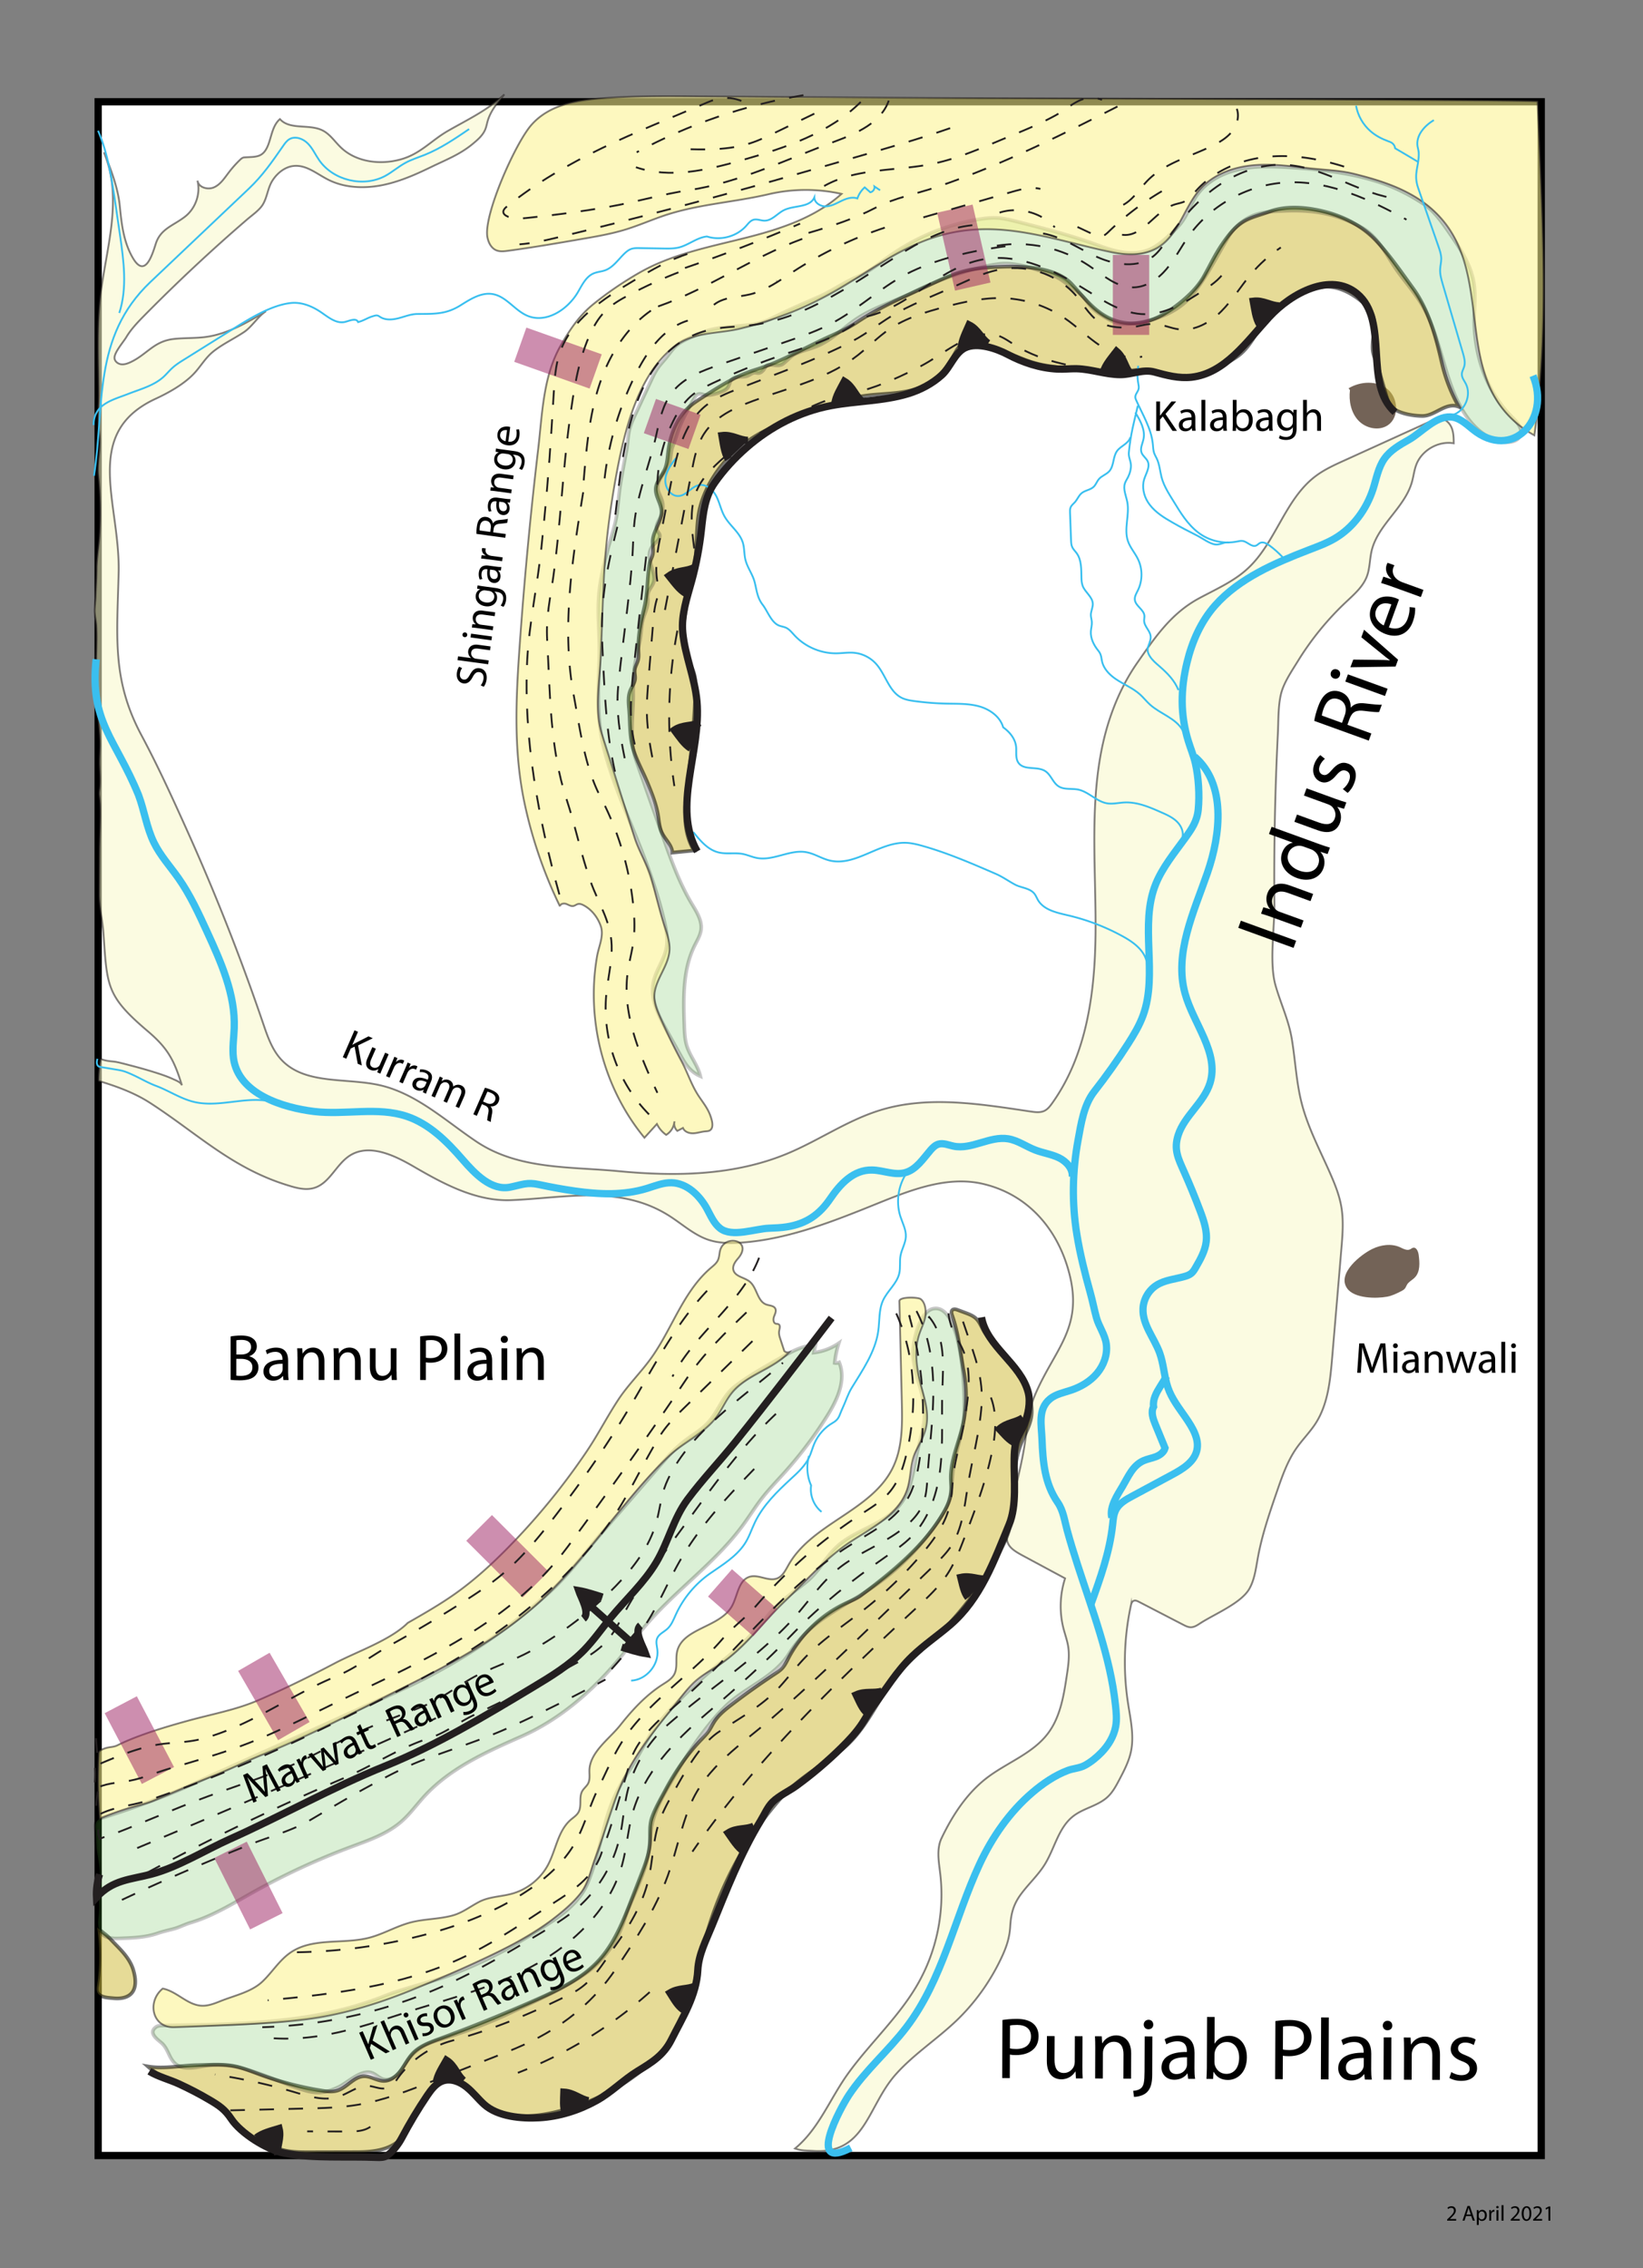 <svg xmlns="http://www.w3.org/2000/svg" viewBox="0 0 452 624" style="enable-background:new 0 0 452 624">
    <rect x="0" y="0" width="452" height="624" fill="#808080" stroke="none"/>
    <style>
        .Trans_Indus_Detail_svg__st0{fill:#fff}.Trans_Indus_Detail_svg__st1{fill:#736357}.Trans_Indus_Detail_svg__st2,.Trans_Indus_Detail_svg__st3,.Trans_Indus_Detail_svg__st4{stroke-miterlimit:10}.Trans_Indus_Detail_svg__st2{stroke-width:.5;opacity:.57;fill:#f8f7ca;stroke:#231f20}.Trans_Indus_Detail_svg__st3,.Trans_Indus_Detail_svg__st4{opacity:.55;fill:#d1bd42;stroke:#000}.Trans_Indus_Detail_svg__st4{opacity:.22;fill:#5cba47}.Trans_Indus_Detail_svg__st5,.Trans_Indus_Detail_svg__st6,.Trans_Indus_Detail_svg__st7{stroke-width:.5;stroke-miterlimit:10}.Trans_Indus_Detail_svg__st5{opacity:.57;fill:#fbf28f;stroke:#231f20}.Trans_Indus_Detail_svg__st6,.Trans_Indus_Detail_svg__st7{fill:none;stroke:#3abfef}.Trans_Indus_Detail_svg__st7{stroke-width:2}.Trans_Indus_Detail_svg__st8{opacity:.5;fill:#9c1f60}.Trans_Indus_Detail_svg__st9{display:none}.Trans_Indus_Detail_svg__st10{display:inline}.Trans_Indus_Detail_svg__st11{fill:#b73125}.Trans_Indus_Detail_svg__st12,.Trans_Indus_Detail_svg__st13,.Trans_Indus_Detail_svg__st14{fill:none;stroke:#231f20;stroke-miterlimit:10}.Trans_Indus_Detail_svg__st12{stroke-dasharray:4;stroke-width:.5}.Trans_Indus_Detail_svg__st13,.Trans_Indus_Detail_svg__st14{stroke-width:2}.Trans_Indus_Detail_svg__st14{fill:#231f20}
    </style>
    <g id="Trans_Indus_Detail_svg__scratch">
        <path class="Trans_Indus_Detail_svg__st0" d="M27 28h397v565H27z"/>
        <path d="M423 29v563H28V29h395m2-2H26v567h399V27z"/>
    </g>
    <g id="Trans_Indus_Detail_svg__towns">
        <path d="M318.09 110.44h1.04v3.9h.04c.22-.31.43-.6.63-.86l2.47-3.03h1.3l-2.93 3.43 3.15 4.65h-1.23l-2.66-3.97-.77.89v3.08h-1.04v-8.09zM327.96 118.53l-.08-.73h-.04c-.32.46-.95.86-1.77.86-1.17 0-1.77-.83-1.77-1.67 0-1.4 1.25-2.17 3.49-2.16v-.12c0-.48-.13-1.34-1.32-1.34-.54 0-1.1.17-1.51.43l-.24-.7c.48-.31 1.18-.52 1.91-.52 1.78 0 2.21 1.21 2.21 2.37v2.17c0 .5.02 1 .1 1.39h-.98zm-.15-2.97c-1.15-.02-2.46.18-2.46 1.31 0 .68.46 1.01 1 1.01.75 0 1.23-.48 1.4-.97.04-.11.06-.23.06-.34v-1.01zM330.53 110.01h1.06v8.52h-1.06v-8.52zM336.58 118.53l-.08-.73h-.04c-.32.46-.95.86-1.78.86-1.18 0-1.78-.83-1.78-1.67 0-1.4 1.25-2.17 3.49-2.16v-.12c0-.48-.13-1.34-1.32-1.34-.54 0-1.1.17-1.51.43l-.24-.7c.48-.31 1.18-.52 1.91-.52 1.77 0 2.21 1.21 2.21 2.37v2.17c0 .5.02 1 .1 1.39h-.96zm-.16-2.97c-1.15-.02-2.46.18-2.46 1.31 0 .68.46 1.01 1 1.01.76 0 1.24-.48 1.4-.97.04-.11.06-.23.06-.34v-1.01zM339.1 118.53c.02-.4.05-.98.05-1.5v-7.02h1.04v3.65h.02c.37-.65 1.04-1.07 1.98-1.07 1.44 0 2.46 1.2 2.45 2.96 0 2.08-1.31 3.11-2.6 3.11-.84 0-1.51-.32-1.94-1.09h-.04l-.05.96h-.91zm1.09-2.33c0 .13.02.26.05.38.2.73.82 1.24 1.58 1.24 1.1 0 1.76-.9 1.76-2.23 0-1.16-.6-2.16-1.73-2.16-.72 0-1.39.49-1.61 1.3-.02.12-.06.26-.06.43v1.04zM349.19 118.53l-.08-.73h-.04c-.32.46-.95.86-1.78.86-1.17 0-1.77-.83-1.77-1.67 0-1.4 1.25-2.17 3.49-2.16v-.12c0-.48-.13-1.34-1.32-1.34-.54 0-1.1.17-1.51.43l-.24-.7c.48-.31 1.18-.52 1.91-.52 1.77 0 2.21 1.21 2.21 2.37v2.17c0 .5.02 1 .1 1.39h-.97zm-.16-2.97c-1.15-.02-2.46.18-2.46 1.31 0 .68.46 1.01 1 1.01.75 0 1.24-.48 1.4-.97.04-.11.06-.23.06-.34v-1.01zM356.76 112.72c-.02.42-.05.89-.05 1.6v3.37c0 1.33-.26 2.15-.83 2.65-.56.53-1.38.7-2.11.7-.7 0-1.46-.17-1.93-.48l.26-.8c.38.24.98.46 1.7.46 1.08 0 1.87-.56 1.87-2.03v-.65h-.02c-.32.54-.95.97-1.85.97-1.44 0-2.47-1.22-2.47-2.83 0-1.97 1.28-3.08 2.62-3.08 1.01 0 1.56.53 1.81 1.01h.02l.05-.88h.93zm-1.09 2.29c0-.18-.01-.34-.06-.48-.19-.61-.71-1.12-1.47-1.12-1.01 0-1.73.85-1.73 2.19 0 1.14.58 2.09 1.72 2.09.65 0 1.23-.41 1.46-1.08.06-.18.08-.38.08-.56v-1.04zM358.47 110.01h1.06v3.62h.02c.17-.3.43-.56.76-.74.31-.18.68-.3 1.08-.3.78 0 2.03.48 2.03 2.48v3.45h-1.06v-3.33c0-.94-.35-1.73-1.34-1.73-.68 0-1.22.48-1.41 1.06-.06.14-.07.3-.07.5v3.5h-1.06v-8.51z"/>
        <path class="Trans_Indus_Detail_svg__st1" d="M371.38 107.32c-.36 2.97.28 6.19 2.32 8.37 2.05 2.18 5.67 2.96 8.14 1.27 3.15-2.16 2.84-7.46-.1-9.89-2.94-2.43-7.46-2.21-10.74-.25M381.6 356.73c1.32-.24 2.53-.84 3.73-1.44.43-.21.87-.44 1.17-.81.25-.32.38-.73.59-1.08.5-.83 1.46-1.25 2.13-1.95 1.53-1.57 1.35-4.08 1.06-6.26-.12-.93-.65-2.15-1.55-1.92-.29.07-.52.3-.79.43-.89.44-1.91-.18-2.81-.59-2.39-1.07-5.23-.66-7.59.48-3.08 1.49-9.85 6.72-6.93 10.86 1.98 2.8 8.02 2.83 10.99 2.28z"/>
        <g>
            <path d="M380.42 374.11c-.06-1.13-.13-2.48-.12-3.49h-.04c-.28.95-.61 1.96-1.02 3.07l-1.43 3.92h-.79l-1.31-3.85c-.38-1.14-.71-2.18-.94-3.14h-.02a83.35 83.35 0 0 1-.16 3.57l-.22 3.47h-1l.56-8.08h1.33l1.38 3.91c.34 1 .61 1.88.82 2.72h.04c.2-.82.49-1.7.85-2.72l1.44-3.91h1.33l.5 8.08h-1.02l-.18-3.55zM384.54 370.23c.01.36-.25.65-.67.65-.37 0-.64-.29-.64-.65 0-.37.28-.66.66-.66.4 0 .65.29.65.66zm-1.17 7.43v-5.8h1.06v5.8h-1.06zM389.39 377.66l-.08-.73h-.04c-.32.46-.95.86-1.77.86-1.18 0-1.78-.83-1.78-1.67 0-1.4 1.25-2.17 3.49-2.16v-.12c0-.48-.13-1.34-1.32-1.34-.54 0-1.1.17-1.51.43l-.24-.7c.48-.31 1.18-.52 1.91-.52 1.77 0 2.21 1.21 2.21 2.38v2.17c0 .5.02 1 .1 1.39h-.97zm-.16-2.96c-1.15-.02-2.46.18-2.46 1.31 0 .68.46 1.01 1 1.01.76 0 1.24-.48 1.4-.97.04-.11.06-.23.06-.34v-1.01zM391.96 373.43c0-.6-.01-1.09-.05-1.57h.94l.06.96h.02c.29-.55.96-1.09 1.92-1.09.8 0 2.05.48 2.05 2.47v3.47h-1.06v-3.35c0-.94-.35-1.71-1.34-1.71-.7 0-1.24.49-1.42 1.08-.05.13-.07.31-.07.49v3.49h-1.06v-4.24zM398.88 371.86l.77 2.95c.17.65.32 1.25.43 1.85h.04c.13-.59.32-1.21.52-1.83l.95-2.96h.89l.9 2.9c.22.7.38 1.31.52 1.9h.04c.1-.59.25-1.2.44-1.88l.83-2.91h1.04l-1.87 5.8h-.96l-.89-2.77c-.2-.65-.37-1.22-.52-1.91h-.02c-.14.7-.32 1.29-.53 1.92l-.94 2.76h-.96l-1.75-5.8h1.07zM410.46 377.66l-.08-.73h-.04c-.32.46-.95.86-1.77.86-1.18 0-1.78-.83-1.78-1.67 0-1.4 1.25-2.17 3.49-2.16v-.12c0-.48-.13-1.34-1.32-1.34-.54 0-1.1.17-1.51.43l-.24-.7c.48-.31 1.18-.52 1.91-.52 1.77 0 2.21 1.21 2.21 2.38v2.17c0 .5.02 1 .1 1.39h-.97zm-.15-2.96c-1.15-.02-2.46.18-2.46 1.31 0 .68.46 1.01 1 1.01.76 0 1.24-.48 1.4-.97.04-.11.06-.23.06-.34v-1.01zM413.03 369.15h1.06v8.51h-1.06v-8.51zM417.04 370.23c.01.36-.25.65-.67.65-.37 0-.64-.29-.64-.65 0-.37.28-.66.66-.66.4 0 .65.29.65.66zm-1.18 7.43v-5.8h1.06v5.8h-1.06z"/>
        </g>
    </g>
    <path class="Trans_Indus_Detail_svg__st2" d="M28.5 257.35l-.06-.84c-.27-3.51-1.16-7.1-1.14-10.59l.06-11.42c.02-4.27.32-8.55.2-12.81-.03-.95-.11-1.89-.23-2.83-.11-.85.07-1.53.13-2.39.14-1.89 0-3.78-.07-5.67-.1-2.43.2-4.85.09-7.31-.11-2.55-.38-5.09-.69-7.63-.3-2.38.01-4.92-.01-7.33-.02-2.76-.35-5.55-.28-8.29.07-2.76.18-5.49 0-8.25-.09-1.35-.46-2.79-.44-4.14.02-1.14.19-2.31.24-3.47.1-2.79.3-5.6.3-8.39.1-2.89.6-5.77.78-8.67.18-2.89.23-5.79.17-8.69-.06-2.62-.22-5.23-.48-7.84-.22-2.23.11-4.62.29-6.87.06-1.06.12-2.12.08-3.18-.05-1.36-.25-2.71-.35-4.07-.19-2.59.04-5.17.05-7.76 0-.66-.01-1.33-.01-1.99-.08-8.21-.45-16.68.42-24.83 1.41-13.19 6.52-27.04 1.04-40.18 1.95 4.68 3.89 9.83 4.38 14.85.48 4.91 1.03 9.83 3.57 14.19 3.39 5.81 5.37-.96 6.32-3.92 1.34-4.16 4.87-4.95 8.06-7.45 2.9-2.27 4.29-6.3 3.41-9.87.29 1.88 2.85 2.6 4.58 1.81s2.82-2.49 3.97-4c.95-1.26 2-2.44 3.13-3.53.33-.32.71-.65 1.16-.68 3.32-.25 5.33.24 6.76-3.86.82-2.35 1.19-5.07 3.08-6.69 2.76 3.08 8.06 1.26 11.75 3.13 2.06 1.04 3.37 3.11 5.04 4.7 4.23 4.03 10.81 4.83 16.44 3.26 5.44-1.52 8.39-5.2 12.98-7.84 5.43-3.12 10.91-5.66 15.52-10.02-1.88 2.24-3.8 4.56-4.6 7.37-.21.74-.34 1.51-.63 2.22-.64 1.6-2 2.79-3.33 3.9-3.61 3.03-7.49 4.48-11.64 6.5-4.44 2.16-9.01 4.16-13.87 5.05-4.85.89-10.05.61-14.45-1.63-3.01-1.53-5.86-4.01-9.23-3.76-2.5.18-4.68 1.92-6.03 4.03-1.31 2.05-1.44 4.64-2.68 6.64-.94 1.53-2.93 2.89-4.28 4.05a472.58 472.58 0 0 0-28.24 26.39c-1.83 1.86-3.67 3.76-5.01 6-.79 1.33-3.34 4.23-3.25 5.76.05.9.93 1.59 1.83 1.71.9.11 1.79-.22 2.61-.6 4.56-2.16 6.38-5.76 11.89-6.37 2.96-.33 5.97-.16 8.92-.57 5.94-.84 11.27-3.97 16.42-7.04-2.06 1.23-3.82 4.24-6.04 5.72-2.68 1.79-5.64 3.17-8.2 5.14-2.49 1.91-3.71 4.4-5.81 6.53-2.73 2.78-6.79 5.05-10.3 6.67-20.45 9.48-9.73 28.66-10.18 47.81-.41 17.67-1.93 29.44 6.33 44.86 4.42 8.26 8.33 16.84 12.18 25.38a606.35 606.35 0 0 1 21.24 53.8c1.21 3.56 2.46 7.25 5.03 10 6.51 6.96 17.8 4.88 27.09 7 10.05 2.29 17.96 9.73 26.52 15.48 11.57 7.78 25.69 6.88 39.22 8.17 15.56 1.48 31.7 1.25 46.34-4.84 8.71-3.63 16.59-9.2 25.62-11.96 13.31-4.08 27.62-1.65 41.4.39 1.25.18 2.58.35 3.72-.2.89-.43 1.52-1.24 2.09-2.04 9.53-13.29 11.81-30.42 11.97-46.77.16-16.35-1.5-32.86 1.37-48.96 1.61-9.04 4.86-17.95 10.13-25.51 4.81-6.91 9.26-13.51 16.85-17.64 4.6-2.5 9.51-4.61 13.37-8.13 7.89-7.18 10.33-19.2 18.87-25.59 2.36-1.77 5.07-3.01 7.76-4.23 8.05-3.66 16.1-7.32 24.14-10.98.66-.3 1.34-.61 2.06-.63 1.48-.05 2.78 1.11 3.37 2.47.59 1.36.61 2.89.62 4.37-4.24-.71-8.8 1.91-10.31 5.92-.58 1.53-.74 3.18-1.19 4.75-2.01 7.08-9.38 11.74-11.08 18.9-.55 2.33-.47 4.8-1.31 7.04-1.08 2.87-3.52 4.96-5.75 7.07a79.882 79.882 0 0 0-13.28 16.32c-1.67 2.72-3.86 5.89-4.61 9.01-.8 3.37-.68 7.37-.85 10.84-.78 15.65-1.1 31.33-.95 47.01.06 6.56-1.47 16.05.31 22.3 1.43 5.02 3.63 9.55 4.49 14.79.96 5.82 1.22 11.75 2.67 17.48 1.78 7.01 5.28 13.43 8.15 20.07 1.18 2.72 2.25 5.51 2.77 8.43.69 3.89.36 7.89.02 11.83l-2.52 29.79c-.53 6.25-1.15 12.77-4.53 18.05-1.56 2.42-3.63 4.47-5.28 6.83-2.5 3.58-3.95 7.77-5.37 11.9-2.07 6.02-4.15 12.06-5.28 18.32-.53 2.92-.88 5.96-2.36 8.54-2.29 3.97-9.78 7-13.61 9.52-.76.5-1.58 1.02-2.49 1.01-.72-.01-1.38-.34-2.02-.67-4.08-2.11-8.16-4.23-12.25-6.34-.43-.22-.93-.45-1.38-.28-.52.2-.71.83-.82 1.37a74.122 74.122 0 0 0-.81 26.56c.68 4.53 1.79 9.15.83 13.62-.58 2.71-1.88 5.2-3.17 7.65-.9 1.71-1.83 3.46-3.24 4.77-2.65 2.47-6.58 3.06-9.44 5.28-4.1 3.18-5.11 8.87-7.84 13.28-1.85 2.99-4.51 5.4-6.59 8.24-2.09 2.84-2.72 5.43-2.92 8.85-.19 3.24-1.1 5.85-2.58 8.94-3.04 6.36-7.21 12.18-12.31 17.04-5.34 5.08-11.64 9.14-16.55 14.64-7.87 8.8-8.31 22.02-22.64 21.11-1.84-.12-3.41-.01-5.13-.66 6.65-5.48 9.64-13.83 14.77-20.87 6.05-8.3 13.8-15.36 18.93-24.26 5.26-9.12 7.49-19.95 6.26-30.41-.39-3.31-1.08-6.85.36-9.85 3.09-6.44 7.19-12.75 13.07-17.03 5.43-3.95 12.15-6.42 16.19-11.77 3.39-4.49 4.34-10.3 5.18-15.86.41-2.69.82-5.43.38-8.12-.27-1.65-.85-3.23-1.27-4.84-1.17-4.53-1.02-9.39.43-13.84l-11.55-6.21c-4.27-2.29-5.09-3.42-4.22-8.46 1.47-8.55 3.91-15.96 5.01-24.65.47-3.72.96-7.5 2.41-10.96 5.34-12.7 13.31-18.42 9.58-33.32-3.07-12.27-11.31-22.05-23.94-24.95-9.47-2.18-19.21 1.5-28.22 5.14-12.32 4.98-24.87 10.09-38.12 11.04-3.02.22-6.11.2-8.98-.74-4.15-1.36-7.42-4.49-11.13-6.79-13.48-8.39-28.54-4.73-43.24-4.15-9.57.38-18.5-4.41-26.78-9.23-5.41-3.15-12.24-6.39-17.54-3.06-3.79 2.38-5.54 7.6-9.83 8.92-2.44.75-5.05-.01-7.48-.77-15.27-4.75-24.67-14.18-37.61-22.56-4.34-2.81-9.02-4.5-13.92-6.02-.11-.03-.24-.08-.29-.18-.04-.07-.04-.16-.04-.24.04-1.9.24-3.8.58-5.67.41.13.83.25 1.25.35 1.13.28 2.25.26 3.36.5 1.13.24 2.25.55 3.36.84 2.23.58 4.46 1.19 6.66 1.88 1.79.56 3.59 1.15 5.3 1.94.72.33 2.15.85 2.42 1.71-2.18-7-3.89-10.23-9.52-14.99-11.17-9.49-11.07-12.28-12.03-26.24z" id="Trans_Indus_Detail_svg__Active_floodplain"/>
    <g id="Trans_Indus_Detail_svg__Pre_Siwaliks">
        <path class="Trans_Indus_Detail_svg__st3" d="M213.48 99.63a55.4 55.4 0 0 1-5.53 2.05c-5.4 1.66-9.63 4.41-14.37 7.43-1.5.96-3.01 1.92-4.31 3.14-3.25 3.06-4.89 7.5-5.44 11.93-.21 1.67-.28 3.39-.95 4.94-.77 1.79-2.32 3.3-2.47 5.24-.17 2.15 1.44 4.07 1.57 6.23.17 2.82-2.19 5.22-2.41 8.04-.1 1.34.29 2.72-.03 4.02-.2.83-.69 1.59-.84 2.43-.68 3.79-.49 7.65-1.34 11.49-.88 3.99-1.92 8.01-1.74 12.13.04.98.15 1.97-.09 2.91-.24.92-.79 1.74-.9 2.68-.1.86.19 1.73.08 2.59-.14 1.11-.9 2.04-1.32 3.08-.64 1.56-.5 3.32-.35 5 .29 3.22.15 6.84.85 9.94.8 3.51 2.91 7.15 4.27 10.49 1.19 2.91 2.38 5.86 2.89 8.97.26 1.59.34 3.24 1.03 4.69.9 1.9 2.78 3.42 2.89 5.52 1.99-.2 3.97-.39 5.96-.59-3.48-5.71-2.52-12.95-1.66-19.59.89-6.95 1.54-13.94 1.92-20.93.15-2.68.5-5.63-.27-8.24-.72-2.42-2.25-4.51-2.84-6.98-.57-2.39-.22-4.88.14-7.31.41-2.81.82-5.61 1.39-8.39.53-2.61 1.2-5.19 1.57-7.83.56-4.12.36-8.32.9-12.44.97-7.47 5.88-14.88 11.72-19.52 5.88-4.67 13.04-7.24 19.97-9.9 5.27-2.02 10.71-3.71 16.36-4.22 4.95-.45 10.24-.41 14.73-2.84 3.21-1.74 5.66-4.65 7.42-7.85.83-1.5 1.66-3.22 3.27-3.82 1.07-.4 2.26-.2 3.37.06 4.87 1.16 9.33 3.5 14.03 5.16 5.09 1.79 10.34 1.81 15.67 2.33 2.71.27 5.42.53 8.15.56 3.73.04 7.93-1.14 11.47-.12 3.78 1.08 7.54 2.1 11.49 1.1 2.78-.71 5.35-2.04 7.87-3.43 1.22-.67 2.44-1.36 3.51-2.25 3.76-3.1 5.33-8.2 8.83-11.59 1.73-1.68 3.86-2.87 5.96-4.05 2.24-1.25 4.55-2.53 7.09-2.9 4.6-.67 8.61 1.4 12 4.28.88.74 1.74 1.54 2.3 2.55 1.78 3.22.05 6.99.33 10.41.16 1.92 1.18 3.53 1.69 5.38.64 2.33 1.32 4.65 1.99 6.96.33 1.13.68 2.3 1.43 3.21 1.65 2 6.15 2.66 8.63 2.66 3.45 0 6.4-3.95 9.98-2.52-2.12-3.76-3.7-7.83-4.67-12.04-1.67-7.23-3.57-14.59-8.02-20.69-3.2-4.39-6.47-9.2-10.21-13.13-3.7-3.89-8.73-6.49-13.91-7.8-4.87-1.24-10.57-1.81-15.36-.02-2.44.91-5.3 1.52-7.48 2.98-2.18 1.45-3.84 3.6-5.31 5.73-2.05 2.95-3.51 6.11-5.25 9.18-1.81 3.21-4.88 6.01-7.81 8.18-4.52 3.36-9.33 5.59-15.12 4.27-6.05-1.38-9.44-6.16-13.35-10.42-1.93-2.1-4.7-3.23-7.48-3.89-4.4-1.04-8.98-1.03-13.5-.8-2.92.15-5.85.4-8.68 1.13-3.15.81-6.12 2.21-9.07 3.6-6.82 3.23-13.94 6.18-20.24 10.38-3.4 2.27-6.9 3.55-10.53 5.34-3.98 1.91-7.84 3.99-11.87 5.71zM30.5 533.58c-.24-.25-.48-.5-.72-.74-.51-.52-1.16-.92-1.7-1.41-.28-.25-1.31-.97-1.36-1.34.8 5.32.8 10.75.01 16.07-.08.52-.16 1.05-.05 1.57.39 1.79 2.96 1.85 4.42 1.99 1.26.12 2.63.09 3.8-.44 2.95-1.32 2.53-4.92 1.73-7.48-.79-2.51-2.59-4.59-4.4-6.43-.58-.59-1.16-1.2-1.73-1.79zM65.85 568.73c-3.65-1.05-7.81-.67-11.58-.6-4.55.09-9.13 1.12-13.61.35 1.34 1.19 2.86 2.2 4.48 2.98 1.92.92 3.99 1.52 5.96 2.34 2.54 1.05 4.92 2.48 7.05 4.21 1.83 1.49 4.12 2.87 5.4 4.89 2.59 4.08 9.93 7.64 14.73 8.69 2.35.52 4.78.52 7.19.51l12.52-.03c5.57-.01 10.9-.77 13.96-5.72 2.71-4.38 4.49-11.42 9.83-13.5 4.11-1.59 7.6 3.11 11.06 5.84 5.5 4.34 13.34 3.96 20.15 2.32 10.92-2.64 21.28-8.13 28.85-16.43 9.69-10.64 9.27-22.2 13.39-35.19 4.09-12.89 10.88-24.93 19.88-35.03 5.11-5.73 11.39-8.7 17.08-13.51 6.32-5.35 9.33-13.44 14.44-19.78 3.23-4 7.25-7.26 10.95-10.82 7.59-7.3 13.87-15.95 18.51-25.41 4.77-9.73.96-18.46 5.06-28.24.91-2.18 2.12-4.27 2.53-6.59.9-5.09-2.12-9.96-5-14.24-2.26-3.36-5.34-5.77-7.66-9.01-.92-1.28-1.34-2.91-2.48-4-.82-.79-1.92-1.21-2.99-1.61-.69-.26-1.38-.51-2.07-.77-.5-.19-1.13-.35-1.5.04-.35.36-.21.96-.04 1.44 1.67 4.74 2.22 9.61 3.05 14.6 1.11 5.31 1.04 10.88-.25 16.15-1.17 4.78-3.31 9.43-3.17 14.34.03 1.1.18 2.2.11 3.3-.13 2.1-1.06 4.07-2.11 5.89-5.31 9.21-14.35 16.47-22.64 22.72-1.22.92-2.67 1.48-4.06 2.12-6.82 3.15-12.54 8.61-16.01 15.27-.47.91-.92 1.86-1.6 2.62-.61.69-1.4 1.2-2.17 1.7a205.99 205.99 0 0 0-11.78 8.38c-1.78 1.36-3.56 2.79-4.78 4.67-.55.85-.98 1.78-1.55 2.61-.61.88-1.37 1.64-2.11 2.41-3.92 4.1-7.14 8.8-9.81 13.8-1.28 2.4-2.82 5.02-3.71 7.59-.94 2.73-.24 5.32-.66 8.18-.38 2.57-1.32 5.01-2.26 7.43-.88 2.28-1.76 4.55-2.65 6.83-2.29 5.91-4.67 11.97-8.91 16.68-4.62 5.12-11.05 8.2-17.36 10.99-8.8 3.89-17.72 7.5-26.76 10.81-2.61.96-5.33 1.95-7.24 3.98-1.3 1.38-2.12 3.14-3.25 4.66-1.13 1.53-2.76 2.89-4.66 2.89-1.87 0-3.56-1.34-5.43-1.29-2.81.07-4.65 3.08-7.32 3.93-1.41.45-2.94.25-4.4.01-5.8-.94-11.52-2.43-17.04-4.45-1.82-.67-3.67-1.41-5.56-1.95z"/>
    </g>
    <g id="Trans_Indus_Detail_svg__Below_TWS">
        <path class="Trans_Indus_Detail_svg__st4" d="M195.44 90.74c-1.95.51-3.8 1.35-5.64 2.18-1.3.59-2.62 1.19-3.69 2.13-1.07.93-1.84 2.15-2.73 3.25-.8 1-1.69 1.91-2.42 2.96-.75 1.07-1.3 2.27-1.85 3.45-1.47 3.16-2.94 6.32-4.41 9.47-.48 1.03-.96 2.07-1.31 3.16-.7 2.2-.62 4.49-1.06 6.72-.49 2.52-.95 5.04-1.41 7.57-.56 3.12-.79 6.25-1.16 9.35-.4 3.34-1.67 6.76-2.51 10.03-1.05 4.08-2.1 8.18-2.48 12.37-.53 5.88.29 11.79.1 17.69-.27 8.25-.78 16.21 1.16 24.36 1.95 8.19 5.36 15.94 8.53 23.71 3.21 7.85 6.18 15.84 8.14 24.09.6 2.51 1.1 5.13.6 7.67-.64 3.23-2.84 5.99-3.52 9.22-1 4.76 1.45 9.49 3.83 13.74 1.17 2.1 2.34 4.19 3.51 6.29.79 1.41 1.59 2.84 2.73 3.99.8.81 1.76 1.47 2.81 1.92-.64-2.93-2.75-5.34-3.67-8.2-.6-1.86-.67-3.84-.74-5.79-.26-7.46-.45-15.27 2.86-21.96.71-1.42 1.58-2.82 1.76-4.4.29-2.54-1.24-4.87-2.55-7.07-3.54-5.93-5.85-12.5-8.14-19.02-2.42-6.88-4.85-13.75-7.25-20.64-1.85-5.31-.72-12.12-.72-17.76-.02-2.51-.03-5.04.32-7.53.35-2.53 1.08-4.98 1.52-7.49.44-2.5.34-4.7 1.24-7.06.46-1.2.92-2.43.94-3.72.01-.69-.11-1.39.03-2.07.26-1.25 1.37-2.19 1.64-3.44.17-.78-.01-1.59-.18-2.36-.61-2.71-2.15-5.35.2-7.8.76-.79 1.89-1.65 1.55-2.7-.13-.41-.48-.72-.68-1.1-.63-1.23.39-2.6.98-3.85.69-1.46.78-3.2.26-4.72-.34-.99-.94-1.91-1.05-2.96-.29-2.52 2.18-4.44 3.09-6.81.61-1.59.41-3.37 1.05-4.93.54-1.31.93-2.63 1.4-3.99 1.1-3.19 2.79-6.14 4.45-9.06.28-.49.6-1.01 1.12-1.19.55-.19 1.14.06 1.71.17 1.23.25 2.48-.11 3.68-.46 1.09-.33 2.28-.73 2.86-1.71.38-.65.45-1.47.95-2.03 1.03-1.15 2.98-.42 4.41-1.01.66-.27 1.24-.85 1.95-.86.31 0 .61.1.92.1.82 0 1.45-.71 1.86-1.42.16-.28.32-.58.6-.73.18-.1.39-.11.6-.12 1.29-.02 2.74.5 3.78-.27 1.3-.96 1.99-2.1 3.62-2.83 1.9-.86 3.96-1.27 5.87-2.09 3.66-1.56 6.57-4.43 9.78-6.78 5.12-3.74 10.95-5.22 16.48-7.98a89.672 89.672 0 0 1 19.04-6.93c2.19-.53 4.42-.97 6.67-.95 3.3.03 6.5 1.06 9.64 2.08 1.54.5 3.09 1 4.51 1.79.97.54 1.86 1.22 2.75 1.89 1.73 1.3 3.61 2.48 4.86 4.14 1.22 1.62 2.15 2.78 3.92 3.93 1.66 1.08 3.38 2.18 5.32 2.57 1.54.31 3.13.16 4.68-.08 5.73-.87 11.56-3.04 15.25-7.51 4.13-5.01 6.93-10.8 10.22-16.3 1.69-2.84 4.44-5.03 7.59-6.05 2.34-.76 4.83-.87 7.29-.98 8.09-.36 14.15.54 21.32 4.35 5.33 2.83 7.23 8.22 10.78 12.96 2.07 2.77 4.32 5.41 6.1 8.38 5.53 9.26 5.98 20.93 11.79 30.02 2.56 3.99 6.48 7.52 11.2 7.9 1.63.13 3.57-.33 4.18-1.85.74-1.85-.95-3.69-2.36-5.09-7.05-7.02-10.45-17.22-10.33-27.18.04-3.16.4-6.35-.08-9.47-.82-5.33-3.98-9.96-7.06-14.39-1.96-2.82-4-5.71-6.87-7.6-4.47-2.94-8.88-5.05-14-6.54-7.59-2.21-15.5-3.05-23.39-3.5-4.57-.26-9.22-.38-13.67.66-4.46 1.04-8.77 3.38-11.35 7.17-1.76 2.59-2.65 5.78-4.77 8.13-1.97 2.19-4.78 4.9-7.37 6.31-2.55 1.39-5.62 1.55-8.48 1.07-2.86-.48-5.59-1.56-8.32-2.53-6.66-2.35-13.51-4.09-20.35-5.83-1.85-.47-3.7-.94-5.61-1.04-1.72-.09-3.45.12-5.15.41a59.353 59.353 0 0 0-24.08 9.88c-3.02 2.12-5.89 4.54-9.29 5.96-3.83 1.6-6.79 3.85-10.54 5.49-4.3 1.88-8.62 3.73-12.8 5.86-5.42 2.78-11.12 1.66-16.96 3.19zM52.41 528.95c6.1-1.81 11.57-5.22 17.12-8.33 8.61-4.82 17.59-8.99 26.84-12.45 4.91-1.84 10.03-3.56 13.99-6.99 2.37-2.05 4.21-4.63 6.33-6.95 7.25-7.92 17.26-12.31 26.89-16.58 10.26-4.56 19.1-12.15 26.37-20.8 2.41-2.87 4.56-5.94 6.95-8.83 8.43-10.17 19.7-17.8 27.51-28.46 1.76-2.4 3.33-4.94 5.15-7.3 1.96-2.54 4.21-4.85 6.35-7.24 4.28-4.78 8.16-9.93 11.58-15.36 2.82-4.47 5.39-9.96 3.38-14.85-.39.16-.82.21-1.23.14.18-1.84.56-3.67 1.12-5.43-2.03 1.4-4.41 2.3-6.86 2.59.15-.71.31-1.41.46-2.12-4.3.25-7.49 2.37-11.1 4.41-3.75 2.12-7.65 4.41-11.04 6.99-3.38 2.59-4.54 6.74-7.3 9.85-1.82 2.05-4.28 3.41-6.45 5.08-2.87 2.2-5.26 4.96-7.63 7.7-4.93 5.7-9.86 11.39-14.79 17.09-4.85 5.6-9.44 11.95-14.9 16.93-11.89 10.86-25.71 19.91-40.46 26.68-19.02 8.74-38.16 17.21-57.2 25.87-8.19 3.73-16.3 6.6-24.91 9.36-.81.26-1.7.58-2.1 1.34-.3.56-.24 1.24-.19 1.88.19 2.15.1 4.39.46 6.5.39 2.29.83 4.56.73 6.89-.04 1-.18 1.99-.24 2.99-.12 2.23.18 4.46 0 6.68-.08.95-.24 1.9-.23 2.86.01.96.23 1.95.82 2.69s1.5 1.17 2.44 1.36c.93.19 1.89.15 2.84.12 3.4-.12 6.88-.25 10.14-1.36 1.54-.53 3.01-.85 4.59-1.27 1.56-.43 3.01-1.22 4.57-1.68z"/>
        <path class="Trans_Indus_Detail_svg__st4" d="M265.06 391.29c-.56 3.6-1.74 7.08-2.47 10.65-.76 3.7-.52 7.88-1.67 11.42-.46 1.4-1.22 2.67-2.01 3.91a67.834 67.834 0 0 1-19.28 19.68c-8.31 5.57-17.04 9.17-22.5 17.91-4.26 6.83-12.32 9.3-17.8 14.81-6.1 6.12-10.66 13.57-14.97 21-2.08 3.59-4.15 7.27-4.98 11.33-.48 2.35-.53 4.77-.88 7.15-.99 6.89-4.67 12.71-6.77 19.16-1.95 5.98-5.81 11.3-11.01 14.86-6 4.11-13.46 7.36-20.04 10.45-5.27 2.48-10.69 4.62-16.23 6.4-5.09 1.64-9.15 2.31-12.41 6.96-.86 1.22-1.54 2.58-2.59 3.64-1.05 1.06-2.6 1.8-4.03 1.38-1.17-.34-2.03-1.39-3.2-1.77-2.86-.95-6.6 2.73-9.03 3.91-3.3 1.59-5.85 2.01-9.48.89-8.92-2.74-17.62-8.07-26.85-6.75-3.13.45-6.91 1.45-9.01-.91-1.43-1.61-1.67-3.64-3.2-5.15-.98-.96-4.11-2.82-1.75-4.56.52-.38 1.22-.41 1.87-.42 13.45-.23 27.36-.29 40.8-2.57 6.88-1.17 13.67-2.94 20.17-5.52 6.02-2.39 12.19-3.58 18.3-5.88a119.47 119.47 0 0 0 21.82-10.89c6.02-3.82 12.98-7.52 15.85-14.47 2.18-5.28 3.43-11.15 4.9-16.68 1.48-5.57 3.68-9.9 6.8-14.65 2.89-4.4 4.89-9.16 8.36-13.26 5.15-6.07 11-11.53 17.2-16.51 5.05-4.06 8.57-7.88 12.71-12.88 3.01-3.64 6.96-6.05 10.54-9.07 3.1-2.61 4.89-6.4 7.82-9.18 5.1-4.84 13.06-6.12 17.45-11.61 2.89-3.61 3.62-8.26 4.42-12.67.8-4.35 2.58-8.69 2.42-13.15-.2-5.4-2.96-10.35-3.17-15.74-.12-3.22 1.74-11.77 5.63-12.49 8.32-1.53 9.04 26.32 8.27 31.27z"/>
    </g>
    <g id="Trans_Indus_Detail_svg__Upper_Siwaliks">
        <path class="Trans_Indus_Detail_svg__st5" d="M181.63 279.95c1.81 4.09 3.77 8.11 5.88 12.04 1.73 3.22 2.7 6.55 4.78 9.65 1.54 2.3 2.77 3.69 3.49 6.43.28 1.04.4 2.41-.53 2.93-.38.21-.83.21-1.25.25-1.12.1-2.2.49-3.32.53-1.12.03-2.38-.42-2.79-1.47-.52.27-1.03.54-1.55.81-.65-.59-.97-1.52-.83-2.38a4.761 4.761 0 0 1-2.24 3.47 7.842 7.842 0 0 1-2.55-2.99c-1.14 1.26-2.29 2.52-3.43 3.78-7.58-9.18-12.23-20.65-13.55-32.46-.65-5.84-.49-11.77.53-17.55.49-2.76 1.95-5.6.98-8.29-.84-2.35-2.5-4.51-4.73-5.67-.46-.24-.98-.44-1.49-.33-.45.1-.83.45-1.28.54-.69.14-1.34-.33-2.01-.57-.67-.24-1.66-.02-1.68.69a124.11 124.11 0 0 1-9.58-27.57c-3.52-15.98-2.45-31.39-1.27-47.57 1.24-17 2.87-33.97 4.87-50.9 1.14-9.65 1.31-19.9 6.3-28.49 2.51-4.32 5.01-8.04 8.89-11.18 3.87-3.14 8-5.94 12.3-8.44 9.23-5.37 19.9-7.32 30.13-9.93 9.28-2.37 18.7-5.52 25.8-11.94a45.04 45.04 0 0 0-20.04.09c-9.83 2.3-19.77 2.74-29.38 6.1-3.35 1.17-6.61 2.58-10 3.62-3.91 1.2-7.95 1.9-11.98 2.59-6.79 1.17-13.58 2.35-20.41 3.26-1.06.14-2.18.27-3.17-.15-1.38-.58-2.15-2.1-2.43-3.57-1.16-5.98 7.64-25.83 12.08-30.89 5.35-6.1 13.77-6.98 21.35-7.48 9.3-.61 18.67-.44 28.04-.37 20.02.14 40.04.27 60.07.41.56 0 1.12.01 1.68.01 13.97.09 165.7.49 165.7.94 1.17 30.83 3.38 61.12-.9 91.86-27.77-15.48-4.81-51.96-35.77-67.22-4.34-2.14-9-3.49-13.67-4.67-4.37-1.11-8.75-1.08-13.21-1.63-5.11-.64-10.27-1.28-15.38-.7-5.11.58-10.25 2.52-13.73 6.31-4.55 4.95-5.99 12.65-11.71 16.19-3.75 2.32-8.52 2.26-12.83 1.34-16.68-3.55-30.73-9.16-47.04-4.63-2.07.58-4.19 1.32-6.34 2.25-8.19 3.53-15.4 8.97-23.18 13.35a99.574 99.574 0 0 1-25.66 10.06c-6.1 1.46-12.75.85-17.84 4.73-10.03 7.64-13.75 22.63-15.98 34.33a237.03 237.03 0 0 0-2.69 17.79c-1.26 11.27-1.29 22.3-1.82 33.6-.32 6.84-1.78 14.46.32 21.1 2.99 9.46 5.96 18.93 8.97 28.39 1.23 3.87 3.38 7.17 4.56 11.15 1.37 4.63 2.41 9.36 3.92 13.95.63 1.93 1.28 3.91 1.16 5.94-.25 4.52-4.19 8.29-4.18 12.82.01 1.99.81 3.9 1.62 5.74zM54.12 490.39c1.47-.61 2.95-1.21 4.44-1.78 4.57-1.78 9.02-4.01 13.59-5.86 12.87-5.18 25.18-11.6 37.56-17.83 14.23-7.16 28.06-14.16 39.83-25.28 8.3-7.85 15.16-17.02 22.43-25.79 3.8-4.58 7.69-9.13 12.01-13.23 3.88-3.69 9.14-5.95 12.6-10.13 1.86-2.25 2.93-5.08 4.79-7.34 4.1-4.99 11.29-6.43 15.71-11.13-.46.13-.99-.02-1.32-.36-.35-1.06-.7-2.12-1.05-3.19-.25-.74-.49-1.52-.36-2.29.12-.68.43-1.6-.2-1.89-.22-.1-.48-.07-.71-.13-.73-.22-.76-1.26-.49-1.98s.69-1.51.34-2.19c-.42-.83-1.59-.79-2.47-1.11-2.52-.9-2.52-4.68-4.62-6.34-1.47-1.16-3.98-1.34-4.44-3.16-.28-1.13.47-2.23 1.23-3.11 4.26-4.92-3.21-6.77-4.76-2.65-.37.97-.28 2.08-.71 3.03-.41.89-1.22 1.52-1.96 2.15-7.42 6.32-10.49 16.25-16.04 24.27-2.9 4.19-6.63 7.75-9.39 11.94-3.08 4.67-5.63 9.69-8.77 14.34a186.529 186.529 0 0 1-21.21 26.02c-4.64 4.75-9.55 9.26-14.97 13.1-4.16 2.94-8.59 5.47-13.01 8-4.72 4.72-14.05 7.93-19.97 11.05-6.96 3.67-14.03 7.16-21.26 10.27-6.05 2.61-12.81 3.82-19.14 5.57-3.96 1.09-7.9 2.24-11.77 3.6-1.78.63-3.55 1.29-5.29 2.05-.79.34-1.58.71-2.35 1.09-.96.48-1.59.45-2.63.65-.69.14-1.36.38-1.98.73-.19.11-.39.24-.5.44-.09.17-.1.37-.11.56-.29 5.95-.2 11.91.25 17.85 2.49-1.04 5.02-1.97 7.59-2.77 2.38-.74 4.89-1.23 7.19-2.17 3.98-1.65 7.94-3.36 11.92-5zM58.47 557.29c8.46-.36 16.96-.67 25.34-1.71 9.93-1.23 19.78-4.2 29.01-7.93 7.29-2.95 14.53-6.05 21.63-9.43 6.07-2.89 12.08-5.99 17.44-10.09 2.79-2.14 5.7-4.55 7.88-7.33 2.07-2.64 2.69-6.12 3.87-9.28 2.15-5.78 3.89-11.7 6.01-17.49 3.86-10.54 10.44-17.95 17.32-26.64 1.44-1.82 2.89-3.65 4.65-5.15 1.96-1.67 4.24-2.89 6.38-4.32 6.96-4.64 11.74-11.52 17.67-17.18 6.31-6.01 11.61-12.31 19.06-17.08 5.79-3.7 12.56-7.24 14.79-13.74 1.17-3.41.82-7.3 2.39-10.58 1.72-3.6 3.3-5.75 3.12-10.14-.1-2.51-.83-4.95-1.48-7.38-1.29-4.83-2.23-10.02-.66-14.77.52-1.57 1.31-3.07 1.64-4.69.3-1.49.11-3.99-1.27-4.99-.72-.52-5.86-.69-5.83.6l.66 27.56c.15 6.25.24 12.8-2.55 18.39-5.87 11.78-22.1 15.13-28.6 26.57-.82 1.44-1.59 3.1-3.12 3.72-2.37.96-5.09-1.15-7.55-.44-3.18.92-3.32 5.3-4.96 8.17-3.34 5.85-13.69 5.94-15.06 12.53-.43 2.06.22 4.37-.8 6.21-.69 1.24-2 1.99-3.2 2.76-4.59 2.94-8.31 6.98-11.66 11.22-2.93 3.71-8.38 7.4-8.44 12.46-.01 1.18.19 2.44-.34 3.49-.41.8-1.2 1.36-1.64 2.14-.96 1.71-.06 4.01-.99 5.73-.5.93-1.44 1.51-2.23 2.2-3.48 3.06-4 8.23-6.18 12.33-2.04 3.84-5.71 6.78-9.9 7.95-3.02.84-6.32.81-9.09 2.27-2.74 1.44-4.64 3.09-7.71 3.85-3.47.86-7.05.85-10.52 1.65-4.16.96-7.89 3.29-12.02 4.36-7.12 1.83-15.34-.1-21.46 3.97-3.2 2.13-5.16 5.52-7.92 8.12-3.03 2.85-7.71 3.82-11.54 5.36-1.65.66-3.36 1.34-5.14 1.25-3.93-.19-6.83-3.97-10.7-4.72-4.45 3.63-2.89 10.89 3.24 10.63 3.51-.12 6.98-.26 10.46-.41z"/>
    </g>
    <g id="Trans_Indus_Detail_svg__rivers">
        <path class="Trans_Indus_Detail_svg__st6" d="M25.74 116.93c.06-5.83 5.26-6.89 9.58-8.58 3.34-1.31 6.97-2.24 9.63-4.64.87-.79 1.61-1.72 2.49-2.51.99-.9 2.14-1.62 3.28-2.33 4.41-2.76 8.82-5.51 13.23-8.27 4.56-2.85 10.6-6.65 16.08-7.24 3-.32 5.97.93 8.45 2.65 1.99 1.38 4.19 3.16 6.53 2.53 1.25-.34 3.02-1.14 3.5.07 1.8-.48 2.6-1.23 4.41-1.71.29-.08.59-.16.89-.1.3.06.55.26.81.42 1.48.92 3.39.75 5.08.31s3.35-1.13 5.09-1.15c4.6-.05 7.85.17 11.95-2.41 2.71-1.7 5.71-3.62 8.87-3.05 3.73.67 6.04 4.54 9.55 5.98 5.11 2.1 10.94-1.68 13.77-6.43 1.17-1.97 2.2-4.29 4.3-5.22 1.04-.46 2.22-.51 3.28-.9 2.25-.84 3.63-3.05 5.38-4.69.5-.47 1.05-.9 1.69-1.14.77-.29 1.61-.28 2.42-.26 2.21.04 4.42.07 6.64.11 1.38.02 2.78.04 4.12-.29 2.7-.67 4.96-2.74 7.73-3.02 3.74 1.21 8.15.03 10.77-2.9.6-.67 1.17-1.46 2.04-1.7.98-.28 2 .25 3.02.25 2.06.01 3.51-1.98 5.36-2.9 2.81-1.38 7.08-.63 8.35-3.49.04 1.51 1.74 2.52 3.24 2.45 1.51-.06 2.87-.86 4.24-1.51 1.36-.65 2.94-1.17 4.36-.66a7.053 7.053 0 0 1 2.02-3.05c.51.45 1.03.9 1.54 1.35.72-.12 1.26-.89 1.13-1.6.52.35 1.04.7 1.56 1.04"/>
        <path class="Trans_Indus_Detail_svg__st6" d="M129.06 35.51c-3.9 2.66-7.85 5.34-12.23 7.1-1.78.71-3.62 1.28-5.3 2.19-1.95 1.06-3.63 2.56-5.58 3.61-5.99 3.22-14.26 1.24-18.14-4.34-1.06-1.53-1.82-3.28-3.13-4.6-1.31-1.32-3.43-2.12-5.04-1.19-.75.43-1.27 1.17-1.76 1.88-3 4.32-5.61 8.12-9.41 11.73-9.03 8.56-18.05 17.12-27.08 25.68-16.02 15.19-12.55 34.04-15.53 53.32M26.98 35.96c2.77 6.44 3.8 13.47 4.82 20.41L33 64.6c1.04 7.16 2.06 14.63-.18 21.5"/>
        <path class="Trans_Indus_Detail_svg__st7" d="M234.06 590.88c-12.37 6.55-2.81-11.06-.54-14.48 4.54-6.85 10.88-12.19 15.85-18.7 9.97-13.07 13.2-29.93 20.12-44.85 3.43-7.39 8.25-14.35 14.47-19.67 2.89-2.47 6.22-4.78 9.81-6.12 1.62-.6 3.21-.59 4.73-1.42 1.66-.9 3.23-2.2 4.54-3.55 1.89-1.94 3.35-4.36 3.87-7.02.4-2.05.18-4.01-.04-6.06-1.43-13.27-6.33-25.85-10.4-38.46-1.02-3.15-2-6.31-2.87-9.51-.74-2.7-1.05-5.43-2.62-7.71-3.58-5.19-4.08-11.15-4.31-17.31-.14-3.89-1.25-8.38 2.23-11.2 1.59-1.29 3.7-1.69 5.65-2.34 2.75-.91 5.36-2.42 7.23-4.64 1.87-2.21 2.95-5.17 2.58-8.04-.35-2.66-2.01-4.76-2.71-7.27-.62-2.24-1.07-4.64-1.71-6.92-1.47-5.29-2.81-10.61-3.69-16.03-1.39-8.57-1.24-17.37.33-25.9.85-4.61 1.57-9.7 4.47-13.41 3.3-4.22 6.41-8.6 9.29-13.11 1.59-2.49 3.12-5.04 4.13-7.81 4.18-11.47-1.1-24.88 3.5-36.19 1.84-4.53 5.15-8.56 8-12.5 1.93-2.67 3.35-4.69 3.68-7.97.39-3.96.09-8.87-.8-12.74-.48-2.08-1.32-4.05-1.94-6.09-2.24-7.29-2.11-14.28-.35-21.61 1.38-5.73 3.83-11.3 7.74-15.71 6.62-7.46 16.5-11.67 25.6-15.19 2.46-.95 4.97-1.85 7.25-3.18 5.1-2.98 8.8-8.07 10.61-13.69.9-2.82 1.4-5.86 3.1-8.28 1.64-2.34 4.22-3.81 6.71-5.21 3.41-1.92 7.26-6.45 11.42-6.29 2.39.09 4.31 1.89 6.17 3.4 10.84 8.84 21.6-2.68 16.58-14.74"/>
        <path class="Trans_Indus_Detail_svg__st7" d="M294.99 323.76c.2-2.27-1.63-4.26-3.68-5.25-2.05-.99-4.36-1.3-6.48-2.12-2.54-.97-4.82-2.67-7.5-3.1-5.04-.81-10.03 3.06-15.02 2.02-1.4-.29-2.83-.96-4.19-.53-.86.28-1.53.96-2.13 1.64-2.06 2.39-3.92 5.34-6.96 6.18-2.95.82-6.02-.64-9.08-.72-5.18-.13-8.83 3.91-11.52 7.86-2.96 4.36-6.54 6.92-11.99 7.78-1.6.25-3.22.31-4.84.37-3.9.14-10.22 2.62-13.52.01-1.71-1.35-2.56-3.47-3.6-5.37-2.03-3.69-5.51-7.04-9.72-7.15-2.31-.06-4.51.85-6.72 1.54-6.42 1.99-13.18 1.69-19.75.76-3.39-.48-6.77-1.1-10.12-1.82-3.17-.68-4.46.04-7.76.72-5.21 1.08-9.66-3.56-13.15-7.58-4.28-4.94-9.12-9.78-15.31-11.87-8.1-2.74-17.02-.32-25.51-1.35-8.47-1.03-20.89-4.74-22.21-14.68-.36-2.74.11-5.5.21-8.26.33-9.32-3.65-18.18-7.54-26.65-2.3-5.01-4.62-10.05-7.79-14.57-2.28-3.24-4.99-6.21-6.74-9.77-2.04-4.14-2.65-8.84-4.28-13.17-6.31-15.44-13.5-20.13-11.63-37.3M300.15 441.26c2.56-7.11 5.14-14.3 5.94-21.81.15-1.42.25-2.89.92-4.15.92-1.75 2.76-2.78 4.5-3.71 3.64-1.96 7.28-3.91 10.91-5.87 2.88-1.55 6.04-3.45 6.82-6.63.78-3.18-1.17-6.33-3.02-9.04-1.84-2.68-3.88-5.23-4.93-8.35-1.04-3.09-1.15-6.42-2.26-9.5-1.5-4.12-4.78-7.8-4.58-12.19.11-2.57 1.55-5.05 3.72-6.44 2.28-1.45 5.1-1.66 7.7-2.4.65-.19 1.3-.41 1.83-.84.55-.44.91-1.07 1.26-1.68 1.26-2.19 2.55-4.46 2.86-6.97.37-2.93-.63-5.84-1.67-8.6-1.36-3.61-2.83-7.19-4.4-10.72-1.6-3.61-2.91-6.09-1.62-10.09 1.73-5.36 7.1-8.95 8.76-14.33 2.56-8.33-4.57-16.25-6.88-24.66-3.03-11.01 2.39-22.31 6.14-33.1 3.74-10.79 5.15-24.53-3.49-32"/>
        <path class="Trans_Indus_Detail_svg__st7" d="M305.87 417.46c-.73-2.82 1.61-6.3 2.99-8.63 1.52-2.57 2.77-5.67 5.69-6.97 1.1-.49 2.31-.68 3.43-1.11 1.12-.43 2.22-1.22 2.53-2.38l-2.67-6.51c-.64-1.56-1.27-3.37-.48-4.86-.29-1.97.77-3.87 1.83-5.57.6-.96 1.19-1.91 1.79-2.87"/>
        <path class="Trans_Indus_Detail_svg__st6" d="M313.16 100.63c-.3 1.6-.3 3.25-.01 4.86.09.49.2.98.1 1.47-.17.82-.95 1.48-.92 2.31.01.31.14.61.27.89 1.74 3.91 4.1 7.68 4.54 11.93.09.91.1 1.85.43 2.71.17.45.43.86.64 1.3.77 1.59.9 3.45 1.33 5.15.68 2.74 2.56 5.38 4.01 7.78 1.91 3.16 4.08 6.31 7.22 8.25 2.8 1.73 6.27 2.35 9.5 1.71.54-.11 1.09-.25 1.63-.16 1.33.23 2.47 1.8 3.7 1.25.37-.17.64-.51 1-.69.86-.44 1.87.11 2.65.68 1.3.96 2.51 2.04 3.61 3.22M324.19 189.85c-1.01-2.61-3.06-4.68-5.17-6.51-.98-.85-1.99-1.69-2.68-2.78-1.43-2.26.04-3 .21-5.05.16-1.86-1.81-3.03-1.8-4.85 0-.4.11-.79.09-1.18-.07-1.76-2.44-2.72-2.64-4.47-.11-.94.45-1.8.86-2.65 1.3-2.66 1.29-5.92-.01-8.57-.82-1.69-2.13-3.13-2.74-4.91-1.17-3.41.49-7.2-.18-10.75-.33-1.74-1.21-3.52-.65-5.19.2-.59.57-1.11.85-1.67.5-1 .91-2.42.78-3.55-.13-1.16-.68-2.02-.55-3.29.21-2.21.55-4.4 1.01-6.57.16-.74.33-1.47.5-2.21.32-1.34.63-2.69.95-4.03"/>
        <path class="Trans_Indus_Detail_svg__st6" d="M325.44 201.08c-1.81-3.47-6.17-4.62-9.07-7.24-.96-.87-1.77-1.91-2.73-2.78-2-1.8-4.58-2.79-6.79-4.32-1.4-.97-2.75-2.29-3.4-3.9-.59-1.45-.25-2.56-1.27-3.79-1.25-1.52-2.21-3.41-2.08-5.37.06-.86.33-1.71.27-2.58-.04-.64-.27-1.26-.27-1.9-.01-1.07.59-2.08.53-3.15-.1-1.87-2.07-3.07-2.76-4.81-.29-.73-.34-1.53-.36-2.31-.06-2.33.05-4.85-1.31-6.74-.41-.57-.95-1.05-1.23-1.69-.27-.59-.29-1.26-.32-1.91-.09-2.52-.19-5.05-.28-7.57-.02-.45-.03-.91.12-1.33.26-.74.87-1.1 1.33-1.66.57-.7.93-1.59 1.58-2.22.96-.92 2.52-.97 3.48-1.89.62-.6.89-1.5 1.46-2.15.77-.88 2.01-1.24 2.8-2.1 1.37-1.5.98-3.98 2.18-5.62 1.05-1.42 3.19-2.03 3.63-3.74M338.19 149.25c-1.25-.27-2.49.68-3.76.55-1.64-.16-3.67-1.75-5.16-2.49-2.26-1.13-4.51-2.3-6.7-3.56-2.32-1.32-4.66-2.77-6.28-4.9-1.37-1.79-2.06-4.01-1.71-6.25.27-1.74 1.92-3.81 1.21-5.58-.38-.94-1.39-1.53-1.74-2.48-.45-1.2.27-2.48.53-3.73.54-2.57-.88-5.1-2.25-7.34M394.47 33.05c-2.59 1.53-4.97 4.23-4.5 7.2.09.59.3 1.17.33 1.77.16 3.7-1.56 5.66-.15 9.72 1.86 5.35 3.71 10.69 5.57 16.04.39 1.13.79 2.28.78 3.47-.01.95-.27 1.88-.31 2.83-.07 1.4.33 2.77.72 4.11 1.85 6.3 3.7 12.6 5.54 18.91.35 1.21.71 2.49.37 3.7-.2.71-.64 1.37-.66 2.11-.03.97.64 1.79 1.09 2.65 1.65 3.18-.26 7.64-3.7 8.64"/>
        <path class="Trans_Indus_Detail_svg__st6" d="M390.24 44.61c-2.13-1.29-4.28-2.56-6.43-3.81-.06-.57-.37-1.1-.83-1.44-.35-.25-.76-.39-1.17-.54-1.74-.64-3.4-1.52-4.79-2.74-2.06-1.8-3.48-4.3-3.96-6.99"/>
        <path d="M341.37 253.29l15.21 5.52-.71 1.96-15.21-5.52.71-1.96zM349.91 252.33c-1.13-.41-2.06-.72-2.99-.98l.64-1.76 1.84.54.02-.04c-.84-.92-1.4-2.55-.74-4.36.55-1.51 2.3-3.53 6.05-2.17l6.52 2.37-.72 1.98-6.29-2.29c-1.76-.64-3.46-.52-4.14 1.36-.47 1.31.08 2.66 1.06 3.4.22.18.54.35.88.47l6.57 2.38-.72 1.99-7.98-2.89zM349.83 227.46l13.2 4.79c.97.35 2.08.73 2.85.93l-.65 1.78-1.93-.6-.02.04c1 1.05 1.44 2.72.79 4.5-.96 2.64-3.93 3.86-7.25 2.66-3.64-1.3-5.05-4.36-4.09-7.02.61-1.67 1.81-2.51 2.87-2.69l.02-.04-6.52-2.37.73-1.98zm8.82 5.45c-.25-.09-.59-.19-.87-.21-1.37-.17-2.8.54-3.34 2.03-.75 2.05.62 3.93 3.03 4.8 2.21.8 4.43.38 5.21-1.76.48-1.33.05-2.87-1.31-3.77-.25-.16-.51-.29-.83-.4l-1.89-.69zM367.38 219.76c1.13.41 2.13.75 3.01.99l-.64 1.76-1.82-.53-.02.04c.69.84 1.42 2.41.72 4.35-.62 1.71-2.32 3.42-6.15 2.03l-6.39-2.32.72-1.99 6.05 2.2c2.08.75 3.71.63 4.36-1.18.48-1.33-.11-2.59-.85-3.27-.25-.22-.59-.42-.95-.55l-6.7-2.43.72-1.99 7.94 2.89zM369.42 217.08c.6-.45 1.38-1.34 1.74-2.33.52-1.44.05-2.38-.85-2.71-.95-.34-1.67.03-2.75 1.3-1.41 1.71-2.83 2.24-4.14 1.77-1.76-.64-2.69-2.58-1.84-4.93.4-1.11 1.07-1.96 1.65-2.44l1.26 1.02c-.43.33-1.07.99-1.44 2-.43 1.17.01 2.07.83 2.37.9.33 1.55-.18 2.6-1.4 1.41-1.63 2.71-2.26 4.33-1.67 1.92.7 2.73 2.68 1.79 5.27-.43 1.2-1.13 2.19-1.86 2.8l-1.32-1.05zM361.55 198.32c.16-1.07.56-2.53 1.05-3.88.76-2.1 1.64-3.31 2.84-3.95.96-.52 2.15-.57 3.32-.15 2.01.73 2.88 2.48 2.84 4.27l.07.02c.83-1.03 2.17-1.33 3.88-1.12 2.3.27 3.9.44 4.6.34l-.74 2.03c-.52.09-1.95-.04-4-.3-2.26-.31-3.35.22-4.06 1.97l-.67 1.85 6.59 2.39-.71 1.96-15.01-5.43zm7.64.55l.73-2.01c.76-2.1.09-3.85-1.64-4.48-1.96-.71-3.34.4-4.11 2.46-.34.95-.5 1.66-.52 2.01l5.54 2.02zM367.83 184.18c.69.22 1.05.92.76 1.71-.25.7-.97 1-1.65.75-.7-.25-1.05-.97-.79-1.69.27-.75.98-1.02 1.68-.77zm13.19 7.29l-10.92-3.96.72-1.99 10.92 3.96-.72 1.99zM372.29 181.46l6.91.08c1.12 0 2.13.03 3.12.14l.02-.07c-.81-.58-1.6-1.22-2.46-1.94l-5.37-4.35.75-2.08 9.36 8.25-.69 1.89-12.43.19.79-2.11zM382.09 172.61c2.7.93 4.43-.38 5.15-2.37.52-1.42.58-2.37.53-3.23l1.54.18c.06.81-.01 2.14-.64 3.88-1.22 3.36-4.16 4.57-7.45 3.37-3.29-1.2-5.18-4.08-4.03-7.26 1.29-3.57 4.77-3.38 6.78-2.65.41.15.71.31.9.4l-2.78 7.68zm.69-6.34c-1.26-.48-3.42-.65-4.23 1.58-.73 2.01.8 3.56 2.12 4.22l2.11-5.8zM383.38 161.53c-1.29-.47-2.4-.85-3.44-1.15l.63-1.74 2.17.71.03-.09c-1.29-1.03-1.78-2.56-1.29-3.89.08-.23.16-.38.27-.54l1.87.68c-.12.19-.21.38-.31.65-.51 1.4.19 2.78 1.58 3.59.25.14.55.3.89.43l5.82 2.11-.71 1.96-7.51-2.72z"/>
        <path class="Trans_Indus_Detail_svg__st6" d="M173.63 462.35c4.18-.19 7.72-4.38 7.21-8.53-.12-1.02-.45-2.09-.08-3.05.47-1.23 1.87-1.78 2.84-2.67 1.13-1.03 1.69-2.53 2.33-3.93 2.06-4.51 5.35-8.46 9.42-11.3 3.38-2.35 7.11-4.59 9.46-8.06 1.25-1.85 1.92-4.03 2.89-6.04 2.25-4.68 6.06-8.4 9.88-11.92 1.92-1.77 3.91-3.57 5.02-5.93.58-1.23.9-2.56 1.44-3.81 1.02-2.38 2.84-4.42 5.1-5.7 1.8-1.02 1.73-2.07 2.62-3.94.89-1.87 1.47-3.89 2.55-5.66 2.95-4.83 6.49-9.87 7.3-15.61.4-2.84.13-5.85 1.32-8.45 1.21-2.65 3.82-4.61 4.47-7.45.36-1.59.05-3.26.34-4.86.32-1.77 1.36-3.38 1.46-5.17.11-1.95-.9-3.76-1.5-5.62-1.4-4.34-.46-9.37 2.42-12.91"/>
        <path class="Trans_Indus_Detail_svg__st6" d="M226.01 415.92c-2.13-1.71-3.26-4.57-2.87-7.27-1.14-2.53-1.34-5.47-.57-8.14M190.74 228.91c1.89 2.36 3.98 4.86 6.91 5.59 2.17.54 4.47.02 6.67.43 1.35.26 2.62.87 3.97 1.11 4.49.83 8.99-2.38 13.49-1.6 2.26.39 4.24 1.75 6.47 2.29 7.04 1.7 13.6-5.04 20.84-4.87 1.65.04 3.28.45 4.87.9 6.88 1.96 13.46 4.81 20.02 7.66 1.92.83 3.51 2.02 5.3 2.96 1.65.87 3.98.92 5.24 2.43.45.54.69 1.21 1.04 1.81 1.61 2.73 5.15 3.47 8.23 4.19a59.375 59.375 0 0 1 14.99 5.73c2.89 1.58 5.88 3.71 6.65 6.91M185.95 126.04c-1.35 1.78-2.76 3.69-2.91 5.92-.15 2.23 1.57 4.72 3.79 4.48 2.08-.22 3.39-2.57 5.45-2.97 1.98-.38 3.83 1.22 4.76 3 .93 1.79 1.29 3.83 2.28 5.59 1.44 2.56 4.14 4.37 5.02 7.17.52 1.65.33 3.46.83 5.12.62 2.08 1.92 3.74 2.45 5.83.57 2.24.69 4.25 2.2 6.2 1.38 1.78 2.38 4.96 4.61 5.76.58.21 1.2.29 1.77.54.95.43 1.62 1.29 2.33 2.06 2.93 3.18 7.25 5.04 11.58 4.99 1.61-.02 3.22-.29 4.82-.15 2.29.21 4.48 1.3 6.03 2.99 2.7 2.95 3.56 7.67 7.15 9.43 1.05.51 2.22.7 3.37.86 3 .41 6.02.65 9.05.71 3.01.06 6.08-.04 8.97.79 2.89.84 5.66 2.84 6.48 5.73 1.91 1.37 3.45 3.3 3.58 5.64.08 1.43-.19 3.01.65 4.16 1.54 2.12 5.11.83 7.32 2.23 1.6 1.01 2.12 3.22 3.72 4.22 1.54.96 3.54.52 5.32.87 2.93.59 5.1 3.33 8.05 3.8 1.53.24 3.08-.16 4.63-.24 3.58-.2 7.02 1.28 10.29 2.74 1.5.66 3.03 1.35 4.21 2.49 1.18 1.14 1.95 2.85 1.53 4.44M75.83 303.41c-6.97-2.33-14.7 1.3-21.91-.15-3.96-.79-7.23-3.12-10.95-4.51-2.34-.88-4.53-2.2-6.81-3.22-1.26-.56-2.18-.94-3.58-1.17-1.59-.27-3.17-.53-4.76-.79-.23-.04-.46-.07-.66-.19-.33-.2-.5-.59-.52-.97-.03-.38.07-.76.16-1.13"/>
        <g>
            <path d="M97.53 283.44l.96.42-1.56 3.57.03.01c.32-.2.64-.38.93-.54l3.48-1.79 1.19.52-4.05 1.97 1.03 5.53-1.13-.49-.85-4.7-1.06.5-1.23 2.82-.96-.42 3.22-7.4zM105.23 293.91c-.24.55-.44 1.04-.59 1.47l-.86-.38.32-.89-.02-.01c-.44.32-1.25.63-2.19.22-.83-.36-1.63-1.26-.82-3.13l1.36-3.11.97.42-1.29 2.94c-.44 1.01-.43 1.83.45 2.21.65.28 1.3.03 1.66-.32.12-.12.23-.28.3-.46l1.43-3.26.97.42-1.69 3.88zM107.81 292.4c.27-.63.5-1.17.68-1.68l.85.37-.42 1.06.04.02c.55-.61 1.33-.8 1.98-.52.11.05.18.09.26.15l-.4.91a1.49 1.49 0 0 0-.31-.18c-.68-.3-1.39.01-1.84.68-.08.12-.17.27-.24.43l-1.24 2.83-.96-.42 1.6-3.65zM111.45 293.99c.27-.63.5-1.17.68-1.68l.85.37-.42 1.06.04.02c.55-.61 1.33-.8 1.98-.52.11.05.18.09.26.15l-.4.91a1.49 1.49 0 0 0-.31-.18c-.68-.3-1.39.01-1.84.67-.08.12-.17.27-.24.43l-1.24 2.83-.96-.42 1.6-3.64zM116.33 300.49l.22-.7-.03-.01c-.48.29-1.21.41-1.97.08-1.08-.47-1.29-1.47-.96-2.24.56-1.29 2.01-1.49 4.06-.58l.05-.11c.19-.44.42-1.28-.67-1.76-.49-.22-1.08-.29-1.56-.21l.06-.73c.56-.09 1.28 0 1.95.29 1.63.71 1.54 1.99 1.07 3.06l-.87 1.99c-.2.46-.38.92-.47 1.31l-.88-.39zm1.05-2.78c-1.04-.48-2.32-.82-2.78.21-.27.63.01 1.11.51 1.32.69.3 1.32.05 1.68-.33.08-.08.15-.19.19-.28l.4-.92zM120.38 297.63c.24-.55.43-1 .59-1.46l.85.37-.33.88.03.01c.52-.38 1.22-.63 2.1-.25.72.32 1.08 1 1.04 1.72l.02.01c.29-.22.6-.36.9-.43.42-.1.83-.08 1.34.14.7.31 1.55 1.23.74 3.07l-1.37 3.13-.95-.41 1.32-3.01c.45-1.02.34-1.8-.44-2.14-.55-.24-1.16-.02-1.53.38-.1.11-.21.27-.29.45l-1.44 3.29-.94-.41 1.39-3.19c.37-.85.27-1.62-.47-1.95-.6-.26-1.26.03-1.62.44-.12.12-.21.27-.28.44l-1.4 3.21-.94-.41 1.68-3.88zM133.41 299.25c.53.11 1.24.36 1.9.65 1.02.45 1.6.92 1.88 1.54.23.49.22 1.09-.03 1.66-.43.98-1.33 1.36-2.22 1.28l-.01.03c.48.45.59 1.12.43 1.97-.21 1.14-.35 1.93-.32 2.28l-.99-.43c-.03-.26.08-.97.28-1.99.23-1.12 0-1.68-.85-2.09l-.9-.39-1.4 3.21-.96-.42 3.19-7.3zm-.51 3.79l.98.43c1.02.45 1.91.17 2.28-.68.42-.96-.09-1.68-1.1-2.13-.46-.2-.81-.3-.98-.33l-1.18 2.71z"/>
        </g>
    </g>
    <g id="Trans_Indus_Detail_svg__section_boxes">
        <path transform="rotate(-70.463 153.51 98.503)" class="Trans_Indus_Detail_svg__st8" d="M148.5 87.5h10v22h-10z"/>
        <path transform="rotate(-12.909 265.1 68.12)" class="Trans_Indus_Detail_svg__st8" d="M260.15 57.13h10v22h-10z"/>
        <path class="Trans_Indus_Detail_svg__st8" d="M306.15 70.13h10v22h-10z"/>
        <path transform="rotate(-70.463 184.94 116.631)" class="Trans_Indus_Detail_svg__st8" d="M179.93 110.11h10v13.03h-10z"/>
        <path transform="rotate(-45.001 139.581 428.123)" class="Trans_Indus_Detail_svg__st8" d="M134.59 417.12h10v22h-10z"/>
        <path transform="rotate(-30 75.317 466.721)" class="Trans_Indus_Detail_svg__st8" d="M70.34 455.72h10v22h-10z"/>
        <path transform="rotate(-27.731 38.337 478.73)" class="Trans_Indus_Detail_svg__st8" d="M33.34 467.72h10v22h-10z"/>
        <path transform="rotate(-48.746 204.291 440.922)" class="Trans_Indus_Detail_svg__st8" d="M199.3 432.65h10v16.57h-10z"/>
        <path transform="rotate(-26.633 68.352 518.705)" class="Trans_Indus_Detail_svg__st8" d="M63.34 507.72h10v22h-10z"/>
    </g>
    <g id="Trans_Indus_Detail_svg__section_text" class="Trans_Indus_Detail_svg__st9">
        <g class="Trans_Indus_Detail_svg__st10">
            <path class="Trans_Indus_Detail_svg__st11" d="M1 468.79c.01.3-.21.54-.56.54-.31 0-.53-.24-.53-.54 0-.31.23-.55.55-.55.33 0 .54.24.54.55zm-.98 6.2v-4.84H.9v4.84H.02zM2.36 471.66c0-.57-.01-1.06-.04-1.51h.77l.03.95h.04c.22-.65.75-1.06 1.34-1.06.1 0 .17.01.25.03v.83c-.09-.02-.18-.03-.3-.03-.62 0-1.06.47-1.18 1.13-.02.12-.04.26-.04.41v2.58h-.87v-3.33zM7.78 468.25h.87v3.25h.03a17 17 0 0 1 .53-.72l2.06-2.53h1.08l-2.44 2.86 2.63 3.88h-1.03l-2.22-3.31-.64.74v2.57h-.87v-6.74zM14.25 468.79c.01.3-.21.54-.56.54-.31 0-.53-.24-.53-.54 0-.31.23-.55.55-.55.33 0 .54.24.54.55zm-.98 6.2v-4.84h.88v4.84h-.88zM15.61 467.89h.88v7.1h-.88v-7.1zM17.97 467.89h.88v7.1h-.88v-7.1zM20.82 472.73c.02 1.19.78 1.68 1.66 1.68.63 0 1.01-.11 1.34-.25l.15.63c-.31.14-.84.3-1.61.3-1.49 0-2.38-.98-2.38-2.44s.86-2.61 2.27-2.61c1.58 0 2 1.39 2 2.28 0 .18-.02.32-.03.41h-3.4zm2.58-.63c.01-.56-.23-1.43-1.22-1.43-.89 0-1.28.82-1.35 1.43h2.57z"/>
        </g>
        <g class="Trans_Indus_Detail_svg__st10">
            <path class="Trans_Indus_Detail_svg__st11" d="M53.83 450.36c-.39.14-1.16.37-2.07.37-1.02 0-1.86-.26-2.52-.89-.58-.56-.94-1.46-.94-2.51.01-2.01 1.39-3.48 3.65-3.48.78 0 1.39.17 1.68.31l-.21.71c-.36-.16-.81-.29-1.49-.29-1.64 0-2.71 1.02-2.71 2.71 0 1.71 1.03 2.72 2.6 2.72.57 0 .96-.08 1.16-.18v-2.01h-1.37v-.7h2.22v3.24zM55.13 443.56h.88v3.02h.02c.14-.25.36-.47.63-.62.26-.15.57-.25.9-.25.65 0 1.69.4 1.69 2.07v2.88h-.88v-2.78c0-.78-.29-1.44-1.12-1.44-.57 0-1.02.4-1.18.88-.05.12-.06.25-.06.42v2.92h-.88v-7.1zM63.36 450.66l-.07-.61h-.03c-.27.38-.79.72-1.48.72-.98 0-1.48-.69-1.48-1.39 0-1.17 1.04-1.81 2.91-1.8v-.1c0-.4-.11-1.12-1.1-1.12-.45 0-.92.14-1.26.36l-.2-.58c.4-.26.98-.43 1.59-.43 1.48 0 1.84 1.01 1.84 1.98v1.81c0 .42.02.83.08 1.16h-.8zm-.13-2.47c-.96-.02-2.05.15-2.05 1.09 0 .57.38.84.83.84.63 0 1.03-.4 1.17-.81.03-.09.05-.19.05-.28v-.84zM65.5 447.33c0-.57-.01-1.06-.04-1.51h.77l.03.95h.04c.22-.65.75-1.06 1.34-1.06.1 0 .17.01.25.03v.83c-.09-.02-.18-.03-.3-.03-.62 0-1.06.47-1.18 1.13-.02.12-.04.26-.04.41v2.58h-.87v-3.33zM71.4 450.66l-.07-.61h-.03c-.27.38-.79.72-1.48.72-.98 0-1.48-.69-1.48-1.39 0-1.17 1.04-1.81 2.91-1.8v-.1c0-.4-.11-1.12-1.1-1.12-.45 0-.92.14-1.26.36l-.2-.58c.4-.26.98-.43 1.59-.43 1.48 0 1.84 1.01 1.84 1.98v1.81c0 .42.02.83.08 1.16h-.8zm-.13-2.47c-.96-.02-2.05.15-2.05 1.09 0 .57.38.84.83.84.63 0 1.03-.4 1.17-.81.03-.09.05-.19.05-.28v-.84zM73.54 447.13c0-.5-.01-.91-.04-1.31h.78l.05.8h.02c.24-.46.8-.91 1.6-.91.67 0 1.71.4 1.71 2.06v2.89h-.88v-2.79c0-.78-.29-1.43-1.12-1.43-.58 0-1.03.41-1.18.9-.04.11-.06.26-.06.41v2.91h-.88v-3.53zM83.26 445.82c-.02.35-.04.74-.04 1.33v2.81c0 1.11-.22 1.79-.69 2.21-.47.44-1.15.58-1.76.58-.58 0-1.22-.14-1.61-.4l.22-.67c.32.2.82.38 1.42.38.9 0 1.56-.47 1.56-1.69v-.54h-.02c-.27.45-.79.81-1.54.81-1.2 0-2.06-1.02-2.06-2.36 0-1.64 1.07-2.57 2.18-2.57.84 0 1.3.44 1.51.84h.02l.04-.73h.77zm-.91 1.91c0-.15-.01-.28-.05-.4-.16-.51-.59-.93-1.23-.93-.84 0-1.44.71-1.44 1.83 0 .95.48 1.74 1.43 1.74.54 0 1.03-.34 1.22-.9.05-.15.07-.32.07-.47v-.87zM87.36 450.66l-.07-.61h-.03c-.27.38-.79.72-1.48.72-.98 0-1.48-.69-1.48-1.39 0-1.17 1.04-1.81 2.91-1.8v-.1c0-.4-.11-1.12-1.1-1.12-.45 0-.92.14-1.26.36l-.2-.58c.4-.26.98-.43 1.59-.43 1.48 0 1.84 1.01 1.84 1.98v1.81c0 .42.02.83.08 1.16h-.8zm-.13-2.47c-.96-.02-2.05.15-2.05 1.09 0 .57.38.84.83.84.63 0 1.03-.4 1.17-.81.03-.09.05-.19.05-.28v-.84zM90.48 444.46c.01.3-.21.54-.56.54-.31 0-.53-.24-.53-.54 0-.31.23-.55.55-.55.33 0 .54.24.54.55zm-.98 6.2v-4.84h.88v4.84h-.88z"/>
        </g>
        <g class="Trans_Indus_Detail_svg__st10">
            <path class="Trans_Indus_Detail_svg__st11" d="M92.8 422.66l-1.71-6.74h.92l.8 3.41c.2.84.38 1.68.5 2.33h.02c.11-.67.32-1.47.55-2.34l.9-3.4h.91l.82 3.42c.19.8.37 1.6.47 2.31H97c.14-.74.33-1.49.54-2.33l.89-3.4h.89l-1.91 6.74h-.91l-.85-3.51c-.21-.86-.35-1.52-.44-2.2h-.02c-.12.67-.27 1.33-.52 2.2l-.96 3.51h-.91zM102.48 422.66l-.07-.61h-.03c-.27.38-.79.72-1.48.72-.98 0-1.48-.69-1.48-1.39 0-1.17 1.04-1.81 2.91-1.8v-.1c0-.4-.11-1.12-1.1-1.12-.45 0-.92.14-1.26.36l-.2-.58c.4-.26.98-.43 1.59-.43 1.48 0 1.84 1.01 1.84 1.98v1.81c0 .42.02.83.08 1.16h-.8zm-.13-2.47c-.96-.02-2.05.15-2.05 1.09 0 .57.38.84.83.84.63 0 1.03-.4 1.17-.81.03-.09.05-.19.05-.28v-.84zM104.62 415.56h.88v7.1h-.88v-7.1zM107.47 420.4c.02 1.19.78 1.68 1.66 1.68.63 0 1.01-.11 1.34-.25l.15.63c-.31.14-.84.3-1.61.3-1.49 0-2.38-.98-2.38-2.44s.86-2.61 2.27-2.61c1.58 0 2 1.39 2 2.28 0 .18-.02.32-.03.41h-3.4zm2.58-.63c.01-.56-.23-1.43-1.22-1.43-.89 0-1.28.82-1.35 1.43h2.57zM112.34 417.82l.64 2.46c.14.54.27 1.04.36 1.54h.03c.11-.49.27-1.01.43-1.53l.79-2.47h.74l.75 2.42c.18.58.32 1.09.43 1.58h.03c.08-.49.21-1 .37-1.57l.69-2.43h.87l-1.56 4.84h-.8l-.74-2.31c-.17-.54-.31-1.02-.43-1.59h-.02c-.12.58-.27 1.08-.44 1.6l-.78 2.3h-.8l-1.46-4.84h.9zM121.99 422.66l-.07-.61h-.03c-.27.38-.79.72-1.48.72-.98 0-1.48-.69-1.48-1.39 0-1.17 1.04-1.81 2.91-1.8v-.1c0-.4-.11-1.12-1.1-1.12-.45 0-.92.14-1.26.36l-.2-.58c.4-.26.98-.43 1.59-.43 1.48 0 1.84 1.01 1.84 1.98v1.81c0 .42.02.83.08 1.16h-.8zm-.13-2.47c-.96-.02-2.05.15-2.05 1.09 0 .57.38.84.83.84.63 0 1.03-.4 1.17-.81.03-.09.05-.19.05-.28v-.84zM124.13 415.56h.88v7.1h-.88v-7.1z"/>
        </g>
        <g class="Trans_Indus_Detail_svg__st10">
            <path class="Trans_Indus_Detail_svg__st11" d="M190.58 455.6c.39.24.96.44 1.56.44.89 0 1.41-.47 1.41-1.15 0-.63-.36-.99-1.27-1.34-1.1-.39-1.78-.96-1.78-1.91 0-1.05.87-1.83 2.18-1.83.69 0 1.19.16 1.49.33l-.24.71c-.22-.12-.67-.32-1.28-.32-.92 0-1.27.55-1.27 1.01 0 .63.41.94 1.34 1.3 1.14.44 1.72.99 1.72 1.98 0 1.04-.77 1.94-2.36 1.94-.65 0-1.36-.19-1.72-.43l.22-.73zM195.6 453.4c0-.62-.02-1.12-.04-1.58h.79l.04.83h.02c.36-.59.93-.94 1.72-.94 1.17 0 2.05.99 2.05 2.46 0 1.74-1.06 2.6-2.2 2.6-.64 0-1.2-.28-1.49-.76h-.02v2.63h-.87v-5.24zm.87 1.29c0 .13.02.25.04.36.16.61.69 1.03 1.32 1.03.93 0 1.47-.76 1.47-1.87 0-.97-.51-1.8-1.44-1.8-.6 0-1.16.43-1.33 1.09-.03.11-.06.24-.06.36v.83zM202.27 450.46c.01.3-.21.54-.56.54-.31 0-.53-.24-.53-.54 0-.31.23-.55.55-.55.33 0 .54.24.54.55zm-.98 6.2v-4.84h.88v4.84h-.88zM203.63 453.13c0-.5-.01-.91-.04-1.31h.78l.05.8h.02c.24-.46.8-.91 1.6-.91.67 0 1.71.4 1.71 2.06v2.89h-.88v-2.79c0-.78-.29-1.43-1.12-1.43-.58 0-1.03.41-1.18.9-.04.11-.06.26-.06.41v2.91h-.88v-3.53zM216.89 457.65c-.91-.24-1.8-.51-2.58-.78-.14-.05-.28-.1-.41-.1-1.6-.06-2.97-1.24-2.97-3.41 0-2.16 1.32-3.55 3.14-3.55 1.83 0 3.02 1.42 3.02 3.41 0 1.73-.8 2.84-1.92 3.23v.04c.67.17 1.4.33 1.97.43l-.25.73zm-.72-4.39c0-1.35-.7-2.74-2.13-2.74-1.47 0-2.19 1.36-2.18 2.82-.01 1.43.78 2.72 2.14 2.72 1.39 0 2.17-1.26 2.17-2.8zM220.87 456.66l-.07-.61h-.03c-.27.38-.79.72-1.48.72-.98 0-1.48-.69-1.48-1.39 0-1.17 1.04-1.81 2.91-1.8v-.1c0-.4-.11-1.12-1.1-1.12-.45 0-.92.14-1.26.36l-.2-.58c.4-.26.98-.43 1.59-.43 1.48 0 1.84 1.01 1.84 1.98v1.81c0 .42.02.83.08 1.16h-.8zm-.13-2.47c-.96-.02-2.05.15-2.05 1.09 0 .57.38.84.83.84.63 0 1.03-.4 1.17-.81.03-.09.05-.19.05-.28v-.84zM223.01 453.13c0-.5-.01-.91-.04-1.31h.77l.04.78h.03c.27-.46.72-.89 1.52-.89.66 0 1.16.4 1.37.97h.02c.15-.27.34-.48.54-.63.29-.22.61-.34 1.07-.34.64 0 1.59.42 1.59 2.1v2.85h-.86v-2.74c0-.93-.34-1.49-1.05-1.49-.5 0-.89.37-1.04.8-.04.12-.07.28-.07.44v2.99h-.86v-2.9c0-.77-.34-1.33-1.01-1.33-.55 0-.95.44-1.09.88-.05.13-.07.28-.07.43v2.92h-.86v-3.53zM231.35 453.13c0-.5-.01-.91-.04-1.31h.77l.04.78h.03c.27-.46.72-.89 1.52-.89.66 0 1.16.4 1.37.97h.02c.15-.27.34-.48.54-.63.29-.22.61-.34 1.07-.34.64 0 1.59.42 1.59 2.1v2.85h-.86v-2.74c0-.93-.34-1.49-1.05-1.49-.5 0-.89.37-1.04.8-.04.12-.07.28-.07.44v2.99h-.86v-2.9c0-.77-.34-1.33-1.01-1.33-.55 0-.95.44-1.09.88-.05.13-.07.28-.07.43v2.92h-.86v-3.53zM242.37 456.66l-.07-.61h-.03c-.27.38-.79.72-1.48.72-.98 0-1.48-.69-1.48-1.39 0-1.17 1.04-1.81 2.91-1.8v-.1c0-.4-.11-1.12-1.1-1.12-.45 0-.92.14-1.26.36l-.2-.58c.4-.26.98-.43 1.59-.43 1.48 0 1.84 1.01 1.84 1.98v1.81c0 .42.02.83.08 1.16h-.8zm-.13-2.47c-.96-.02-2.05.15-2.05 1.09 0 .57.38.84.83.84.63 0 1.03-.4 1.17-.81.03-.09.05-.19.05-.28v-.84zM244.51 453.33c0-.57-.01-1.06-.04-1.51h.77l.03.95h.04c.22-.65.75-1.06 1.34-1.06.1 0 .17.01.25.03v.83c-.09-.02-.18-.03-.3-.03-.62 0-1.06.47-1.18 1.13-.02.12-.04.26-.04.41v2.58h-.87v-3.33z"/>
        </g>
        <g class="Trans_Indus_Detail_svg__st10">
            <path class="Trans_Indus_Detail_svg__st11" d="M81.7 520.01c.38-.08.98-.14 1.59-.14.87 0 1.43.15 1.85.49.35.26.56.66.56 1.19 0 .65-.43 1.22-1.14 1.48v.02c.64.16 1.39.69 1.39 1.69 0 .58-.23 1.02-.57 1.35-.47.43-1.23.63-2.33.63-.6 0-1.06-.04-1.35-.08v-6.63zm.87 2.76h.79c.92 0 1.46-.48 1.46-1.13 0-.79-.6-1.1-1.48-1.1-.4 0-.63.03-.77.06v2.17zm0 3.23c.17.03.42.04.73.04.9 0 1.73-.33 1.73-1.31 0-.92-.79-1.3-1.74-1.3h-.72V526zM87.09 519.56h.88v3.02h.02c.14-.25.36-.47.63-.62.26-.15.57-.25.9-.25.65 0 1.69.4 1.69 2.07v2.88h-.88v-2.78c0-.78-.29-1.44-1.12-1.44-.57 0-1.02.4-1.18.88-.05.12-.06.25-.06.42v2.92h-.88v-7.1zM95.32 526.66l-.07-.61h-.03c-.27.38-.79.72-1.48.72-.98 0-1.48-.69-1.48-1.39 0-1.17 1.04-1.81 2.91-1.8v-.1c0-.4-.11-1.12-1.1-1.12-.45 0-.92.14-1.26.36l-.2-.58c.4-.26.98-.43 1.59-.43 1.48 0 1.84 1.01 1.84 1.98v1.81c0 .42.02.83.08 1.16h-.8zm-.13-2.47c-.96-.02-2.05.15-2.05 1.09 0 .57.38.84.83.84.63 0 1.03-.4 1.17-.81.03-.09.05-.19.05-.28v-.84zM97.46 523.13c0-.5-.01-.91-.04-1.31h.78l.05.8h.02c.24-.46.8-.91 1.6-.91.67 0 1.71.4 1.71 2.06v2.89h-.88v-2.79c0-.78-.29-1.43-1.12-1.43-.58 0-1.03.41-1.18.9-.04.11-.06.26-.06.41v2.91h-.88v-3.53zM107.19 519.56v5.85c0 .43.01.92.04 1.25h-.79l-.04-.84h-.02c-.27.54-.86.95-1.65.95-1.17 0-2.07-.99-2.07-2.46-.01-1.61.99-2.6 2.17-2.6.74 0 1.24.35 1.46.74h.02v-2.89h.88zm-.88 4.23c0-.11-.01-.26-.04-.37-.13-.56-.61-1.02-1.27-1.02-.91 0-1.45.8-1.45 1.87 0 .98.48 1.79 1.43 1.79.59 0 1.13-.39 1.29-1.05.03-.12.04-.24.04-.38v-.84zM111.33 526.66l-.07-.61h-.03c-.27.38-.79.72-1.48.72-.98 0-1.48-.69-1.48-1.39 0-1.17 1.04-1.81 2.91-1.8v-.1c0-.4-.11-1.12-1.1-1.12-.45 0-.92.14-1.26.36l-.2-.58c.4-.26.98-.43 1.59-.43 1.48 0 1.84 1.01 1.84 1.98v1.81c0 .42.02.83.08 1.16h-.8zm-.13-2.47c-.96-.02-2.05.15-2.05 1.09 0 .57.38.84.83.84.63 0 1.03-.4 1.17-.81.03-.09.05-.19.05-.28v-.84zM113.47 523.33c0-.57-.01-1.06-.04-1.51h.77l.03.95h.04c.22-.65.75-1.06 1.34-1.06.1 0 .17.01.25.03v.83c-.09-.02-.18-.03-.3-.03-.62 0-1.06.47-1.18 1.13-.02.12-.04.26-.04.41v2.58h-.87v-3.33zM119.37 526.66l-.07-.61h-.03c-.27.38-.79.72-1.48.72-.98 0-1.48-.69-1.48-1.39 0-1.17 1.04-1.81 2.91-1.8v-.1c0-.4-.11-1.12-1.1-1.12-.45 0-.92.14-1.26.36l-.2-.58c.4-.26.98-.43 1.59-.43 1.48 0 1.84 1.01 1.84 1.98v1.81c0 .42.02.83.08 1.16h-.8zm-.13-2.47c-.96-.02-2.05.15-2.05 1.09 0 .57.38.84.83.84.63 0 1.03-.4 1.17-.81.03-.09.05-.19.05-.28v-.84z"/>
        </g>
        <g class="Trans_Indus_Detail_svg__st10">
            <path class="Trans_Indus_Detail_svg__st11" d="M200.12 129.83h.87v3.25h.03a17 17 0 0 1 .53-.72l2.06-2.53h1.08l-2.44 2.86 2.63 3.88h-1.03l-2.22-3.31-.64.74v2.57h-.87v-6.74zM205.61 129.47h.88v3.02h.02c.14-.25.36-.47.63-.62.26-.15.57-.25.9-.25.65 0 1.69.4 1.69 2.07v2.88h-.88v-2.78c0-.78-.29-1.44-1.12-1.44-.57 0-1.02.4-1.18.88-.05.12-.06.25-.06.42v2.92h-.88v-7.1zM215.54 134.11c0 1.79-1.24 2.57-2.41 2.57-1.31 0-2.32-.96-2.32-2.49 0-1.62 1.06-2.57 2.4-2.57 1.39 0 2.33 1.01 2.33 2.49zm-3.84.05c0 1.06.61 1.86 1.47 1.86.84 0 1.47-.79 1.47-1.88 0-.82-.41-1.86-1.45-1.86s-1.49.96-1.49 1.88zM216.65 133.24c0-.57-.01-1.06-.04-1.51h.77l.03.95h.04c.22-.65.75-1.06 1.34-1.06.1 0 .17.01.25.03v.83c-.09-.02-.18-.03-.3-.03-.62 0-1.06.47-1.18 1.13-.02.12-.04.26-.04.41v2.58h-.87v-3.33zM222.55 136.56l-.07-.61h-.03c-.27.38-.79.72-1.48.72-.98 0-1.48-.69-1.48-1.39 0-1.17 1.04-1.81 2.91-1.8v-.1c0-.4-.11-1.12-1.1-1.12-.45 0-.92.14-1.26.36l-.2-.58c.4-.26.98-.43 1.59-.43 1.48 0 1.84 1.01 1.84 1.98v1.81c0 .42.02.83.08 1.16h-.8zm-.13-2.46c-.96-.02-2.05.15-2.05 1.09 0 .57.38.84.83.84.63 0 1.03-.4 1.17-.81.03-.09.05-.19.05-.28v-.84zM226.84 129.92c.38-.08.98-.14 1.59-.14.87 0 1.43.15 1.85.49.35.26.56.66.56 1.19 0 .65-.43 1.22-1.14 1.48v.02c.64.16 1.39.69 1.39 1.69 0 .58-.23 1.02-.57 1.35-.47.43-1.23.63-2.33.63-.6 0-1.06-.04-1.35-.08v-6.63zm.87 2.76h.79c.92 0 1.46-.48 1.46-1.13 0-.79-.6-1.1-1.48-1.1-.4 0-.63.03-.77.06v2.17zm0 3.23c.17.03.42.04.73.04.9 0 1.73-.33 1.73-1.31 0-.92-.79-1.3-1.74-1.3h-.72v2.57zM234.91 136.56l-.07-.61h-.03c-.27.38-.79.72-1.48.72-.98 0-1.48-.69-1.48-1.39 0-1.17 1.04-1.81 2.91-1.8v-.1c0-.4-.11-1.12-1.1-1.12-.45 0-.92.14-1.26.36l-.2-.58c.4-.26.98-.43 1.59-.43 1.48 0 1.84 1.01 1.84 1.98v1.81c0 .42.02.83.08 1.16h-.8zm-.13-2.46c-.96-.02-2.05.15-2.05 1.09 0 .57.38.84.83.84.63 0 1.03-.4 1.17-.81.03-.09.05-.19.05-.28v-.84zM237.05 133.24c0-.57-.01-1.06-.04-1.51h.77l.03.95h.04c.22-.65.75-1.06 1.34-1.06.1 0 .17.01.25.03v.83c-.09-.02-.18-.03-.3-.03-.62 0-1.06.47-1.18 1.13-.02.12-.04.26-.04.41v2.58h-.87v-3.33zM244.6 134.11c0 1.79-1.24 2.57-2.41 2.57-1.31 0-2.32-.96-2.32-2.49 0-1.62 1.06-2.57 2.4-2.57 1.39 0 2.33 1.01 2.33 2.49zm-3.84.05c0 1.06.61 1.86 1.47 1.86.84 0 1.47-.79 1.47-1.88 0-.82-.41-1.86-1.45-1.86s-1.49.96-1.49 1.88zM249.16 136.38c-.23.12-.74.28-1.39.28-1.46 0-2.41-.99-2.41-2.47 0-1.49 1.02-2.57 2.6-2.57.52 0 .98.13 1.22.25l-.2.68c-.21-.12-.54-.23-1.02-.23-1.11 0-1.71.82-1.71 1.83 0 1.12.72 1.81 1.68 1.81.5 0 .83-.13 1.08-.24l.15.66zM250.19 129.47h.88v3.02h.02c.14-.25.36-.47.63-.62.26-.15.57-.25.9-.25.65 0 1.69.4 1.69 2.07v2.88h-.88v-2.78c0-.78-.29-1.44-1.12-1.44-.57 0-1.02.4-1.18.88-.05.12-.06.25-.06.42v2.92h-.88v-7.1z"/>
        </g>
        <g class="Trans_Indus_Detail_svg__st10">
            <path class="Trans_Indus_Detail_svg__st11" d="M314.83 67.34c-.32.16-.96.32-1.78.32-1.9 0-3.33-1.2-3.33-3.41 0-2.11 1.43-3.54 3.52-3.54.84 0 1.37.18 1.6.3l-.21.71c-.33-.16-.8-.28-1.36-.28-1.58 0-2.63 1.01-2.63 2.78 0 1.65.95 2.71 2.59 2.71.53 0 1.07-.11 1.42-.28l.18.69zM315.89 60.47h.88v3.02h.02c.14-.25.36-.47.63-.62.26-.15.57-.25.9-.25.65 0 1.69.4 1.69 2.07v2.88h-.88v-2.78c0-.78-.29-1.44-1.12-1.44-.57 0-1.02.4-1.18.88-.05.12-.06.25-.06.42v2.92h-.88v-7.1zM322.42 61.37c.01.3-.21.54-.56.54-.31 0-.53-.24-.53-.54 0-.31.23-.55.55-.55.33 0 .54.24.54.55zm-.98 6.19v-4.84h.88v4.84h-.88zM327.23 67.38c-.23.12-.74.28-1.39.28-1.46 0-2.41-.99-2.41-2.47 0-1.49 1.02-2.57 2.6-2.57.52 0 .98.13 1.22.25l-.2.68c-.21-.12-.54-.23-1.02-.23-1.11 0-1.71.82-1.71 1.83 0 1.12.72 1.81 1.68 1.81.5 0 .83-.13 1.08-.24l.15.66zM328.26 60.47h.88v3.02h.02c.14-.25.36-.47.63-.62.26-.15.57-.25.9-.25.65 0 1.69.4 1.69 2.07v2.88h-.88v-2.78c0-.78-.29-1.44-1.12-1.44-.57 0-1.02.4-1.18.88-.05.12-.06.25-.06.42v2.92h-.88v-7.1zM336.49 67.56l-.07-.61h-.03c-.27.38-.79.72-1.48.72-.98 0-1.48-.69-1.48-1.39 0-1.17 1.04-1.81 2.91-1.8v-.1c0-.4-.11-1.12-1.1-1.12-.45 0-.92.14-1.26.36l-.2-.58c.4-.26.98-.43 1.59-.43 1.48 0 1.84 1.01 1.84 1.98v1.81c0 .42.02.83.08 1.16h-.8zm-.13-2.46c-.96-.02-2.05.15-2.05 1.09 0 .57.38.84.83.84.63 0 1.03-.4 1.17-.81.03-.09.05-.19.05-.28v-.84zM338.63 60.47h.88v7.1h-.88v-7.1zM341.97 61.37c.01.3-.21.54-.56.54-.31 0-.53-.24-.53-.54 0-.31.23-.55.55-.55.33 0 .54.24.54.55zm-.98 6.19v-4.84h.88v4.84h-.88zM345.48 60.91c.42-.07.97-.13 1.67-.13.86 0 1.49.2 1.89.56.37.32.59.81.59 1.41 0 .61-.18 1.09-.52 1.44-.46.49-1.21.74-2.06.74-.26 0-.5-.01-.7-.06v2.7h-.87v-6.66zm.87 3.25c.19.05.43.07.72.07 1.05 0 1.69-.51 1.69-1.44 0-.89-.63-1.32-1.59-1.32-.38 0-.67.03-.82.07v2.62zM353.19 67.56l-.07-.61h-.03c-.27.38-.79.72-1.48.72-.98 0-1.48-.69-1.48-1.39 0-1.17 1.04-1.81 2.91-1.8v-.1c0-.4-.11-1.12-1.1-1.12-.45 0-.92.14-1.26.36l-.2-.58c.4-.26.98-.43 1.59-.43 1.48 0 1.84 1.01 1.84 1.98v1.81c0 .42.02.83.08 1.16h-.8zm-.13-2.46c-.96-.02-2.05.15-2.05 1.09 0 .57.38.84.83.84.63 0 1.03-.4 1.17-.81.03-.09.05-.19.05-.28v-.84zM355.21 66.67c.26.17.72.35 1.16.35.64 0 .94-.32.94-.72 0-.42-.25-.65-.9-.89-.87-.31-1.28-.79-1.28-1.37 0-.78.63-1.42 1.67-1.42.49 0 .92.14 1.19.3l-.22.64c-.19-.12-.54-.28-.99-.28-.52 0-.81.3-.81.66 0 .4.29.58.92.82.84.32 1.27.74 1.27 1.46 0 .85-.66 1.45-1.81 1.45-.53 0-1.02-.13-1.36-.33l.22-.67zM359.17 66.67c.26.17.72.35 1.16.35.64 0 .94-.32.94-.72 0-.42-.25-.65-.9-.89-.87-.31-1.28-.79-1.28-1.37 0-.78.63-1.42 1.67-1.42.49 0 .92.14 1.19.3l-.22.64c-.19-.12-.54-.28-.99-.28-.52 0-.81.3-.81.66 0 .4.29.58.92.82.84.32 1.27.74 1.27 1.46 0 .85-.66 1.45-1.81 1.45-.53 0-1.02-.13-1.36-.33l.22-.67z"/>
        </g>
        <g class="Trans_Indus_Detail_svg__st10">
            <path class="Trans_Indus_Detail_svg__st11" d="M87 100.5c.39.24.96.44 1.56.44.89 0 1.41-.47 1.41-1.15 0-.63-.36-.99-1.27-1.34-1.1-.39-1.78-.96-1.78-1.91 0-1.05.87-1.83 2.18-1.83.69 0 1.19.16 1.49.33l-.24.71c-.22-.12-.67-.32-1.28-.32-.92 0-1.27.55-1.27 1.01 0 .63.41.94 1.34 1.3 1.14.44 1.72.99 1.72 1.98 0 1.04-.77 1.94-2.36 1.94-.65 0-1.36-.19-1.72-.43l.22-.73zM92.02 98.31c0-.62-.02-1.12-.04-1.58h.79l.04.83h.02c.36-.59.93-.94 1.72-.94 1.17 0 2.05.99 2.05 2.46 0 1.74-1.06 2.6-2.2 2.6-.64 0-1.2-.28-1.49-.76h-.02v2.63h-.87v-5.24zm.87 1.29c0 .13.02.25.04.36.16.61.69 1.03 1.32 1.03.93 0 1.47-.76 1.47-1.87 0-.97-.51-1.8-1.44-1.8-.6 0-1.16.43-1.33 1.09-.03.11-.06.24-.06.36v.83zM100.39 101.56l-.07-.61h-.03c-.27.38-.79.72-1.48.72-.98 0-1.48-.69-1.48-1.39 0-1.17 1.04-1.81 2.91-1.8v-.1c0-.4-.11-1.12-1.1-1.12-.45 0-.92.14-1.26.36l-.2-.58c.4-.26.98-.43 1.59-.43 1.48 0 1.84 1.01 1.84 1.98v1.81c0 .42.02.83.08 1.16h-.8zm-.13-2.46c-.96-.02-2.05.15-2.05 1.09 0 .57.38.84.83.84.63 0 1.03-.4 1.17-.81.03-.09.05-.19.05-.28v-.84zM102.53 94.47h.88v7.1h-.88v-7.1zM104.89 98.04c0-.5-.01-.91-.04-1.31h.77l.04.78h.03c.27-.46.72-.89 1.52-.89.66 0 1.16.4 1.37.97h.02c.15-.27.34-.48.54-.63.29-.22.61-.34 1.07-.34.64 0 1.59.42 1.59 2.1v2.85h-.86v-2.74c0-.93-.34-1.49-1.05-1.49-.5 0-.89.37-1.04.8-.04.12-.07.28-.07.44v2.99h-.86v-2.9c0-.77-.34-1.33-1.01-1.33-.55 0-.95.44-1.09.88-.05.13-.07.28-.07.43v2.92h-.86v-3.53zM114.21 95.37c.01.3-.21.54-.56.54-.31 0-.53-.24-.53-.54 0-.31.23-.55.55-.55.33 0 .54.24.54.55zm-.98 6.19v-4.84h.88v4.84h-.88zM118.59 95.57h-2.05v-.74h4.99v.74h-2.06v6h-.88v-6zM124.29 101.56l-.07-.61h-.03c-.27.38-.79.72-1.48.72-.98 0-1.48-.69-1.48-1.39 0-1.17 1.04-1.81 2.91-1.8v-.1c0-.4-.11-1.12-1.1-1.12-.45 0-.92.14-1.26.36l-.2-.58c.4-.26.98-.43 1.59-.43 1.48 0 1.84 1.01 1.84 1.98v1.81c0 .42.02.83.08 1.16h-.8zm-.13-2.46c-.96-.02-2.05.15-2.05 1.09 0 .57.38.84.83.84.63 0 1.03-.4 1.17-.81.03-.09.05-.19.05-.28v-.84zM126.43 98.04c0-.5-.01-.91-.04-1.31h.78l.05.8h.02c.24-.46.8-.91 1.6-.91.67 0 1.71.4 1.71 2.06v2.89h-.88v-2.79c0-.78-.29-1.43-1.12-1.43-.58 0-1.03.41-1.18.9-.04.11-.06.26-.06.41v2.91h-.88v-3.53zM136.15 96.73c-.02.35-.04.74-.04 1.33v2.81c0 1.11-.22 1.79-.69 2.21-.47.44-1.15.58-1.76.58-.58 0-1.22-.14-1.61-.4l.22-.67c.32.2.82.38 1.42.38.9 0 1.56-.47 1.56-1.69v-.54h-.02c-.27.45-.79.81-1.54.81-1.2 0-2.06-1.02-2.06-2.36 0-1.64 1.07-2.57 2.18-2.57.84 0 1.3.44 1.51.84h.02l.04-.73h.77zm-.91 1.91c0-.15-.01-.28-.05-.4-.16-.51-.59-.93-1.23-.93-.84 0-1.44.71-1.44 1.83 0 .95.48 1.74 1.43 1.74.54 0 1.03-.34 1.22-.9.05-.15.07-.32.07-.47v-.87zM138.49 95.37c.01.3-.21.54-.56.54-.31 0-.53-.24-.53-.54 0-.31.23-.55.55-.55.33 0 .54.24.54.55zm-.98 6.19v-4.84h.88v4.84h-.88z"/>
        </g>
        <g class="Trans_Indus_Detail_svg__st10">
            <path class="Trans_Indus_Detail_svg__st11" d="M248.83 55.34c-.32.16-.96.32-1.78.32-1.9 0-3.33-1.2-3.33-3.41 0-2.11 1.43-3.54 3.52-3.54.84 0 1.37.18 1.6.3l-.21.71c-.33-.16-.8-.28-1.36-.28-1.58 0-2.63 1.01-2.63 2.78 0 1.65.95 2.71 2.59 2.71.53 0 1.07-.11 1.42-.28l.18.69zM249.89 48.47h.88v3.02h.02c.14-.25.36-.47.63-.62.26-.15.57-.25.9-.25.65 0 1.69.4 1.69 2.07v2.88h-.88v-2.78c0-.78-.29-1.44-1.12-1.44-.57 0-1.02.4-1.18.88-.05.12-.06.25-.06.42v2.92h-.88v-7.1zM258.12 55.56l-.07-.61h-.03c-.27.38-.79.72-1.48.72-.98 0-1.48-.69-1.48-1.39 0-1.17 1.04-1.81 2.91-1.8v-.1c0-.4-.11-1.12-1.1-1.12-.45 0-.92.14-1.26.36l-.2-.58c.4-.26.98-.43 1.59-.43 1.48 0 1.84 1.01 1.84 1.98v1.81c0 .42.02.83.08 1.16h-.8zm-.13-2.46c-.96-.02-2.05.15-2.05 1.09 0 .57.38.84.83.84.63 0 1.03-.4 1.17-.81.03-.09.05-.19.05-.28v-.84zM260.26 52.04c0-.5-.01-.91-.04-1.31h.78l.05.8h.02c.24-.46.8-.91 1.6-.91.67 0 1.71.4 1.71 2.06v2.89h-.88v-2.79c0-.78-.29-1.43-1.12-1.43-.58 0-1.03.41-1.18.9-.04.11-.06.26-.06.41v2.91h-.88v-3.53zM266.79 49.37c.01.3-.21.54-.56.54-.31 0-.53-.24-.53-.54 0-.31.23-.55.55-.55.33 0 .54.24.54.55zm-.98 6.19v-4.84h.88v4.84h-.88zM270.3 48.83h.87v3.25h.03a17 17 0 0 1 .53-.72l2.06-2.53h1.08l-2.44 2.86 2.63 3.88h-1.03l-2.22-3.31-.64.74v2.57h-.87v-6.74zM275.79 48.47h.88v3.02h.02c.14-.25.36-.47.63-.62.26-.15.57-.25.9-.25.65 0 1.69.4 1.69 2.07v2.88h-.88v-2.78c0-.78-.29-1.44-1.12-1.44-.57 0-1.02.4-1.18.88-.05.12-.06.25-.06.42v2.92h-.88v-7.1zM281.83 53.31c.02 1.19.78 1.68 1.66 1.68.63 0 1.01-.11 1.34-.25l.15.63c-.31.14-.84.3-1.61.3-1.49 0-2.38-.98-2.38-2.44s.86-2.61 2.27-2.61c1.58 0 2 1.39 2 2.28 0 .18-.02.32-.03.41h-3.4zm2.58-.63c.01-.56-.23-1.43-1.22-1.43-.89 0-1.28.82-1.35 1.43h2.57zM286.35 48.47h.88v7.1h-.88v-7.1z"/>
        </g>
    </g>
    <g id="Trans_Indus_Detail_svg___cow_tracks">
        <path class="Trans_Indus_Detail_svg__st12" d="M213.73 77.34h-.1M261.39 35.26c-8.45 2.93-17.05 5.41-25.65 7.89-3.1.89-6.19 1.79-9.29 2.68-4.36 1.26-8.72 2.51-13.09 3.75-19.68 5.58-39.47 10.78-59.36 15.6-3.65.88-7.33 1.76-11.08 2.04M244.5 27.68c-2.09 6.1-8.85 9.03-14.9 11.27-13.05 4.82-26.45 11.35-40.13 13.38-7.34 1.09-14.6 3.29-21.93 4.55-7.58 1.31-15.2 2.34-22.85 3.11-1.84.18-3.83.32-5.43-.62-.33-.19-.65-.45-.76-.82-.2-.68.41-1.32.97-1.76 16.38-13.18 35.35-20.23 54.43-28.32 1.12-.48 2.25-.95 3.43-1.23 2.32-.55 4.83-.3 7 .69M221.03 26.19c-16.02 2.66-31.59 8-45.88 15.71"/>
        <path class="Trans_Indus_Detail_svg__st12" d="M236.79 28.06c-8.68 8.63-20.84 12.63-32.61 15.99-9.54 2.72-19.84 5.19-29.23 1.96"/>
        <path class="Trans_Indus_Detail_svg__st12" d="M224.03 31.27c-3.55 1.72-7.09 3.44-10.64 5.15-2.23 1.08-4.46 2.16-6.81 2.93-6.18 2.04-12.84 1.85-19.35 1.63M153.89 246.08c-5.7-20.42-9.97-43.17-8.85-64.47.53-10.14 2.83-20.67 3.9-30.9 1.14-10.87 2.11-21.77 2.79-32.68l.63-10.18c.22-3.57.45-7.19 1.58-10.59 3.08-9.27 12.04-15.09 20.44-20.08 4.89-2.91 9.86-5.81 15.29-7.49"/>
        <path class="Trans_Indus_Detail_svg__st12" d="M178.55 306.58c-8.48-8.56-12.91-20.98-11.76-32.98.39-4.06 1.38-8.07 1.49-12.14.21-7.53-3.53-12.48-5.87-19.13-2.56-7.26-4.1-15.04-6.53-22.39-4.67-14.11-4.51-29.15-5.35-43.82-.37-6.51.86-11.42 1.73-17.75 1.97-14.28 2.52-28.71 4.49-42.99 1.07-7.75 2.17-15.6 5.29-22.78 1.12-2.57 2.51-5.06 4.49-7.03 1.86-1.86 4.18-3.19 6.5-4.42 4.61-2.45 9.37-4.61 14.25-6.47"/>
        <path class="Trans_Indus_Detail_svg__st12" d="M160.58 132.16c.79-9.23 1.6-18.58 4.66-27.33s8.68-16.97 16.91-21.22M166.33 131.6a86.611 86.611 0 0 1 8.66-28.86c3.14-6.23 7.56-12.5 14.23-14.54"/>
        <path class="Trans_Indus_Detail_svg__st12" d="M169.3 141.59c2.13-18.33 4.54-46.75 27-51.07 3.34-.64 6.76-.62 10.14-1.03 16.23-1.94 29.35-12.4 42.86-20.59 6.03-3.66 12.66-6.75 19.7-7.05M196.39 83.86c2.72-2.21 6.58-2.06 9.99-2.89 4.37-1.06 8.11-3.8 11.88-6.26 7.88-5.12 16.43-9.22 25.36-12.15M181.04 84.31c13.79-4.83 25.94-13.56 39.67-18.59M188.44 73.72c10.71-3.66 21.28-7.72 31.67-12.19M222.44 64.07c6.24-1.82 12.64-3.89 18.41-6.91 5.29-2.77 11.26-3.81 16.99-5.75 18.11-6.11 35.21-14.8 52.25-23.46"/>
        <path class="Trans_Indus_Detail_svg__st12" d="M171.85 208.59c-1.3-6.54-2.42-13.03-1.78-19.71.68-7.12 1.66-14.23 2.49-21.34.62-5.27 1.23-10.54 1.5-15.84.14-2.87.19-5.75.54-8.6 1.02-8.12 4.3-15.77 6.02-23.75.87-4.05 1.81-8.27 4.39-11.52 3.19-4.03 8.31-5.89 13.17-7.57 6.06-2.09 12.11-4.19 18.17-6.28 4.51-1.56 9.04-3.13 13.21-5.43 7.4-4.09 13.54-10.2 21.2-13.85 8.52-4.05 18.59-6.11 27.9-7.21"/>
        <path class="Trans_Indus_Detail_svg__st12" d="M180.84 159.96c-.76-4.3.09-8.7.95-12.98l2.88-14.48c1.53-7.66 3.42-15.96 9.48-20.89 2.63-2.14 5.84-3.44 9-4.68 10.49-4.09 21.15-7.83 31.18-12.99 4.51-2.32 8.34-5.65 12.67-8 5.45-2.96 11.42-5.23 17.06-7.81 3.85-1.76 7.76-3.54 11.95-4.16 6.88-1.01 14.18 1.42 19.09 6.36 2.43 2.44 4.41 6.43 7.34 8.25 2.61 1.63 6.92 1.78 9.87 1.3 1.68-.28 3.34-.81 5.04-.78 2.37.05 4.58 1.19 6.92 1.49 4.34.56 8.58-1.81 11.67-4.9 3.1-3.09 5.37-6.89 8.19-10.24 2.38-2.82 5.16-5.31 8.23-7.37"/>
        <path class="Trans_Indus_Detail_svg__st12" d="M182.94 167.81c2.45-12.73 4.91-25.46 7.36-38.18.69-3.56 1.41-7.21 3.36-10.26 3.43-5.36 9.87-7.81 15.87-9.92 9.1-3.2 18.87-5.73 26.55-11.8 2.91-2.3 5.52-5 8.59-7.09 4.53-3.08 9.87-4.71 15.16-6.1 5.34-1.41 10.81-2.64 16.33-2.43 5.96.22 11.85 2.17 16.78 5.53 3.38 2.31 6.29 5.26 9.7 7.53 3.4 2.28 7.56 3.88 11.57 3.02"/>
        <path class="Trans_Indus_Detail_svg__st12" d="M180.83 133.31c.18-6.39 1.85-12.72 4.84-18.37 1.15-2.17 2.51-4.27 4.36-5.9 1.75-1.54 3.87-2.6 5.99-3.6 6.35-3.01 12.88-5.65 19.54-7.9 7.6-2.57 15.66-4.8 21.6-10.19 13.06-2.34 21.5-14.58 34.67-16.2 9.17-1.13 18.08 3.24 25.98 8.03 5 3.03 10.07 6.77 16.13 7.22 6.27.47 12.04-3.15 17.28-6.62 2.53-1.67 5.2-3.53 6.27-6.37"/>
        <path class="Trans_Indus_Detail_svg__st12" d="M190.98 150.88c-.76-5.7-1.46-11.81 1.16-16.93.88-1.72 2.1-3.24 3.41-4.65 6.27-6.72 14.66-10.97 22.87-15.09 3.07-1.54 6.16-3.09 9.42-4.18 2.9-.97 5.9-1.56 8.84-2.38 5.82-1.63 11.36-4.15 16.71-6.96 5.41-2.85 10.28-7.29 16.27-8.52 1.15-.24 2.34-.38 3.5-.21 2.22.33 4.1 1.75 6 2.95 8.01 5.01 17.73 6.27 27.1 7.41M274.24 67.6c8.72-1.43 17.95.57 25.3 5.47 3.87 2.58 7.66 6.07 12.31 5.99 3.59-.06 6.81-2.35 9.12-5.11 2.31-2.75 3.94-6.01 6.02-8.94 6.25-8.83 16.76-14.48 27.58-14.85 11.45-.38 22.31 4.78 32.37 10.26"/>
        <path class="Trans_Indus_Detail_svg__st12" d="M286.96 64.23c5.35.96 9.93 4.27 14.89 6.48 4.96 2.21 11.24 3.17 15.47-.23 1.54-1.24 2.64-2.94 3.76-4.57 3.79-5.52 8.21-10.72 13.68-14.57 5.48-3.86 12.11-6.31 18.8-5.99 10.21.49 19.12 7.18 29.16 9.09"/>
        <path class="Trans_Indus_Detail_svg__st12" d="M296.42 62.44c1.58.74 3.15 1.48 4.73 2.22.45.21.92.43 1.42.44.96.02 1.75-.71 2.44-1.37 5.02-4.83 10.67-9 16.77-12.35M308.68 64.58c5.64.82 9-6.53 14.41-8.3 1-.33 2.08-.46 3.01-.96 1.13-.6 1.92-1.66 2.76-2.62 4.84-5.58 12.11-8.71 19.45-9.52 7.34-.81 14.79.54 21.83 2.77M274.99 58.49c5.27-1.7 11.47-.05 15.19 4.05M309.02 56.35c2.8-1.51 4.49-4.43 6.71-6.7 4.81-4.9 11.91-6.59 18.05-9.67 1.96-.98 3.88-2.16 5.22-3.89 1.34-1.73 2.01-4.11 1.25-6.16M254.02 59.8c8.07-2.32 16.14-4.65 24.21-6.97 2.61-.75 5.36-1.5 7.99-.86M226.73 51.18c8.88-5.05 19.81-4.05 29.82-6.11 6.2-1.27 12.08-3.74 17.91-6.19 5.32-2.24 10.84-4.34 15.9-7.13 4.17-2.29 7.5-6.37 12.8-4.28M160.44 135.42c-3.02 18.54-6.04 37.53-2.58 55.99 1.76 9.43 2.99 19.54 7.38 27.92a82.548 82.548 0 0 1 9.01 30.13c.3 3.05.42 6.14.05 9.19-.37 2.98-1.21 5.88-1.62 8.86-1.57 11.43 3.29 22.67 8.17 33.13"/>
        <path class="Trans_Indus_Detail_svg__st12" d="M169.83 144.93c-1.98 7.86-3.79 15.81-4.16 23.9-.2 4.32.02 8.64.23 12.96.56 11.26 1.13 22.63 4.03 33.53M26.4 478.21c.19 2.42.37 4.83.56 7.25 5.01-2.14 10.48-4.42 15.86-5.4 4.22-.77 8.36-.56 12.64-1.67 13.22-3.43 24.37-12 36.89-17.16 5.49-2.26 10.2-5.96 15.41-8.85 6.8-3.75 13.48-7.73 20.02-11.91 3.54-2.26 7.05-4.59 10.27-7.28 6.69-5.58 12.02-12.59 17.28-19.54 7.21-9.51 13.89-19.54 19.91-29.91 6.1-10.53 11.99-21.42 20.69-30.09M33.54 522.67c11.65-5.49 23.48-10.55 35.44-15.32 5.38-2.14 11.44-3.74 16.42-6.67 5.2-3.06 10.43-6.19 15.78-9.1 5.01-2.72 10.03-5.44 15.36-7.45 8.09-3.05 15.84-5.38 23.72-8.97 8.92-4.06 17.69-8.44 26.3-13.11M40.49 515.18a679.713 679.713 0 0 1 54.08-26c8.04-3.43 15.04-8.25 23.54-11.01 4.58-1.49 7.83-4.24 12.19-6.32 9.48-4.53 19.16-9.3 28.43-14.42 2.89-1.6 5.78-3.33 8.01-5.77 2.4-2.63 3.91-5.94 5.63-9.06 2.77-5.02 6.16-9.66 9.55-14.29 2.81-3.84 5.62-7.67 8.43-11.51 7.52-10.27 15.11-20.61 24.54-29.16"/>
        <path class="Trans_Indus_Detail_svg__st12" d="M27.05 503.32c-.13.88.03 1.79.45 2.57 1.14-.62 2.34-.8 3.52-1.25 1.26-.48 2.51-.98 3.76-1.48 2.55-1.02 5.09-2.07 7.63-3.11 4.99-2.05 9.98-4.11 15.05-5.96 8.61-3.15 17.39-5.87 25.69-9.77 5.22-2.46 10.22-5.37 15.47-7.78 5.87-2.7 11.99-4.76 17.97-7.21 4.92-2.01 8.44-4.92 12.88-7.47 5.27-3.03 11.37-4.74 16.73-7.76 5.64-3.18 10.98-6.88 15.94-11.04 2.53-2.12 4.96-4.36 7.26-6.73 4.89-5.03 9.29-10.81 11.17-17.56.98-3.5 1.26-7.21 2.65-10.57 5.75-13.87 21.24-23.71 32.17-33.29"/>
        <path class="Trans_Indus_Detail_svg__st12" d="M26.14 486.35c.17 1.99.05 4-.36 5.95 3.28-1.82 6.36-1.77 9.85-2.4 3.58-.65 7.23-2.24 10.72-3.27 7.44-2.19 14.92-4.31 22.15-7.13 6.76-2.63 13.27-5.86 19.77-9.08 24.43-12.09 51.25-22.39 67.98-44.99 11.12-15.02 22.16-30.41 32.46-45.87 4.73-7.1 10.94-13.06 17.1-18.95"/>
        <path class="Trans_Indus_Detail_svg__st12" d="M26.93 492.82c-.46 2.22-.57 4.51-.33 6.77 4.17-2.52 9.33-2.71 13.9-4.21 25.21-8.3 49.17-19.86 72.67-32.09 20.43-10.63 37.95-23.09 52.32-41.38 6.65-8.47 10.35-17.54 15.88-26.6 1.95-3.2 4.66-5.86 7.34-8.48 6.1-5.96 12.2-11.93 18.3-17.89M186.35 173.49c-2.7 14.07-2.98 28.6-.83 42.77M177.76 153.12c-1.16 10.1-2.28 20.21-3.38 30.32-.86 7.89-1.66 16.08.92 23.58M168.22 459.19a83.326 83.326 0 0 0 11.91-16.48c2.38-4.33 4.38-8.86 6.82-13.15 5.94-10.41 14.39-19.12 22.74-27.71M37.74 508.41a3112.17 3112.17 0 0 0 82.18-35.72M208.83 346.01c-4.85 12.65-17.61 20.66-23.83 32.7"/>
        <path class="Trans_Indus_Detail_svg__st12" d="M246.56 361.33c5.37 11.9 5.83 25.65 2.88 38.37-.89 3.84-2.14 7.71-4.67 10.73-2.13 2.54-5.03 4.28-7.81 6.09a136.773 136.773 0 0 0-28.8 25.08c-3.26 3.76-6.31 5.7-9.56 9.47-7.89 9.12-18.39 15.8-25.64 25.44-3.69 4.91-5.82 10.31-8.51 15.76-2.6 5.27-3.87 11.15-7.14 16.17-3.07 4.71-7.41 8.48-12.08 11.62-9.25 6.21-19.87 10.14-30.69 12.79a148.142 148.142 0 0 1-33.08 4.23"/>
        <path class="Trans_Indus_Detail_svg__st12" d="M250.34 362.32c-.08-.17-.17-.34-.25-.5 3.63 12.87 4.9 26.22 2.94 39.44-.61 4.08-1.52 8.21-3.73 11.69-3.57 5.61-9.9 8.67-15.53 12.2-16.76 10.49-28.96 26.74-43.5 40.13-5.98 5.5-14.66 11.51-16.98 19.6-2.46 8.57-4.91 17.15-8.03 25.5-2.74 7.32-9.47 10.79-15.85 15.01-7.37 4.88-14.78 9.78-22.82 13.47-16.49 7.57-34.87 9.72-52.93 11.44"/>
        <path class="Trans_Indus_Detail_svg__st12" d="M252.13 360.68c3.57 6.81 4.66 14.67 4.63 22.36-.03 7.69-1.1 15.33-1.59 23-.17 2.67-.28 5.41-1.32 7.87-.69 1.64-1.77 3.09-3 4.37-5.53 5.77-13.74 8.12-19.99 13.09-5.21 4.14-8.83 9.91-13.38 14.76-10.02 10.67-22.77 18.68-33.71 28.3-5.65 4.96-9.66 11.75-11.3 19.09-.85 3.8-1.07 7.73-1.9 11.53-1.72 7.89-6.14 15.17-12.34 20.35-2.79 2.33-5.92 4.23-9.03 6.12-8.78 5.31-17.63 10.57-27.01 14.76a132.503 132.503 0 0 1-50.03 11.42"/>
        <path class="Trans_Indus_Detail_svg__st12" d="M255.38 362.57l.25-.25c4.53 5.41 3.86 13.18 3.61 20.24-.25 7.02.26 14.08-.52 21.06-.78 6.98-3.03 14.09-7.95 19.1-2.18 2.22-4.79 3.95-7.34 5.72-8.8 6.13-17.73 13.09-25.13 20.82-7.65 8-15.57 15.03-24.01 22.23-8.78 7.49-17.21 16.29-20.29 27.41-1.27 4.61-1.57 9.46-2.84 14.07-3.07 11.16-11.67 20.16-21.57 26.16s-21.13 9.4-32.22 12.73c-14.63 4.4-27.76 10.12-43.48 8.79"/>
        <path class="Trans_Indus_Detail_svg__st12" d="M260.92 361.31c.35 2.76 1.31 5.44 2.8 7.8 4.32 6.85 2.67 15.51 1.26 23.48-.76 4.29-2.09 8.47-2.65 12.79-.38 2.99-.39 6.03-1.1 8.96-1.2 4.98-4.31 9.26-7.62 13.16-4.66 5.49-9.86 10.53-15.51 15-5.72 4.53-11.94 8.53-16.94 13.84-2.38 2.53-4.46 5.33-6.82 7.89-4.77 5.16-10.78 8.4-16.53 12.18-5.62 3.69-9.93 12.07-13.16 17.83-1.36 2.42-2.64 4.92-3.48 7.57-1.58 4.97-1.6 10.29-2.81 15.37-1.59 6.67-5.17 12.62-9.11 18.16-3.71 5.22-6.28 10.24-12.25 13.21a234.84 234.84 0 0 1-13.79 6.33c-6.28 2.64-12.47 4.75-18.98 6.56-5.89 1.64-11.22 5.3-14.78 10.27-.58.81-1.13 1.67-1.96 2.22-2.4 1.61-4.67-.37-7.06-.07-2.89.36-5.5 2.72-8.45 3.27-3.69.68-7.44-.52-11.04-1.59-7.15-2.11-14.45-3.73-21.83-4.83"/>
        <path class="Trans_Indus_Detail_svg__st12" d="M264.93 363.58c.34 1.01.69 2.01 1.03 3.02 2.4 7.03 4.59 12.66 4.07 20.08-.52 7.42-2.57 14.63-3.76 21.97-.96 5.86-1.46 12.08-4.81 16.99-1.29 1.89-2.95 3.5-4.6 5.1-5.04 4.88-10.09 9.75-15.13 14.63-9.54 9.22-19.09 18.45-29.14 27.12-8.44 7.27-18.37 13.54-22.74 24.19-2.56 6.24-3.83 12.94-6.12 19.29-3.36 9.29-8.84 17.64-14.39 25.81-5.8 8.52-13.27 14.75-22.51 19.45-3.41 1.73-6.97 3.13-10.53 4.53-5.84 2.29-11.68 4.59-17.53 6.88-6.62 2.6-13.3 5.21-20.31 6.39-4.8.81-9.69.93-14.56 1.04l-23.36.57"/>
        <path class="Trans_Indus_Detail_svg__st12" d="M272.61 384.46c1.75 4.68 1.3 9.89.32 14.8-1.62 8.15-4.61 15.95-7.58 23.71-1.33 3.47-2.67 6.97-4.71 10.07-2.36 3.6-5.56 6.55-8.72 9.47-22.28 20.59-44.21 41.92-61.43 66.89M178.74 548.04a118.666 118.666 0 0 1-36.27 22.2M101.88 585.09c-1.79 1.26-4.14 1.3-6.33 1.3-3.68-.01-7.36-.02-11.04-.04M180.79 164.61c-.73 2.18-.93 4.5-1.11 6.79-.43 5.21-.86 10.41-1.28 15.62-.25 3.01-.5 6.03-.44 9.05.1 5.44 1.18 10.8 2.26 16.13"/>
    </g>
    <g id="Trans_Indus_Detail_svg__Thrust_faults">
        <path class="Trans_Indus_Detail_svg__st13" d="M270.02 362.4c1.41 8.1 10.83 12.74 12.86 20.71.68 2.69-.04 6.07-1.05 8.6-.71 1.78-1.83 3.39-2.36 5.23-.39 1.39-.43 2.85-.46 4.3-.13 5.84.82 12.82-1.42 18.22-4.12 9.94-7.77 20.29-16.14 27.53-3.44 2.97-7.24 5.52-10.52 8.67-4.27 4.1-7.22 9.12-10.75 13.78-1.11 1.47-1.96 3.12-2.97 4.67-1.61 2.46-3.64 4.61-5.73 6.67-3.84 3.78-7.96 7.27-12.31 10.45-2.07 1.51-4.88 2.77-6.68 4.56-1.33 1.32-2.24 3.47-3.22 5.07-5.56 9.13-9.42 19.15-13.44 29.02-1.61 3.96-3.65 7.84-3.86 12.09-.36 7.08-4.21 13.07-7.29 19.22-2.13 4.24-5.39 6.21-9.25 8.57-3.91 2.39-7.2 5.85-11.37 8.15-4.8 2.66-10.2 4.38-15.69 4.69-4.91.28-11.46-.26-15.24-3.72-1.69-1.55-3.09-3.41-4.9-4.82-1.81-1.41-4.23-2.33-6.4-1.6-1.88.64-3.16 2.36-4.28 4-2.55 3.78-4.9 7.7-7.03 11.73-.86 1.63-2.46 3.77-4.03 4.82-.84.56-1.92.54-2.93.5-8.18-.35-17.29.37-25.33-1.15-4.8-.91-12.03-5.52-14.61-9.43-1.76-2.65-3.35-3.69-6.03-5.27-2.7-1.6-5.49-3.03-8.33-4.35-2.59-1.2-5.76-2-8.17-3.48"/>
        <path class="Trans_Indus_Detail_svg__st14" d="M242.62 465.25c-2.24.7-4.52-.11-7.08 1.02.8 1.65 1.66 3.92 3.08 5.04M271.48 434.39c-2.34.23-4.41-1.02-7.15-.43.45 1.77.84 4.17 2 5.56M76.36 592.84c-.29-2.35 1.1-4.56.41-7.27-1.99.62-4.67 1.24-6.21 2.54M281.39 390.04c-1.93 1.34-4.35 1.25-6.46 3.09 1.25 1.33 2.76 3.25 4.44 3.89M190.96 156.13c-2.07 1.13-4.64.66-6.91 2.3 1.31 1.62 2.87 3.89 4.65 4.84M127.51 572.36c-1.82-1.51-2.32-4.07-4.69-5.58-1.02 1.81-2.56 4.1-2.79 6.11M161.9 577.92c-2.31-.41-3.97-2.17-6.76-2.35-.05 1.83-.32 4.25.42 5.89M207.36 502.39c-2.14 1-4.67.37-7.04 1.87 1.2 1.7 2.63 4.06 4.34 5.12M191.24 546.38c-2.14.97-4.5.45-6.91 1.88.99 1.54 2.13 3.69 3.67 4.62M351.96 84.15c-2.36 0-4.39-1.63-7.17-1.28.38 2.05.67 4.79 1.77 6.47"/>
        <path class="Trans_Indus_Detail_svg__st13" d="M383.8 113.41c-8.89-7.77-1.39-25.21-10.53-32.68-7.13-5.83-17.9-.25-24.13 6.54s-12.18 15.45-21.33 16.5c-3.54.4-6.9-.52-10.28-1.44-3.05-.83-6.12.74-9.31.73-4.05 0-7.98-1.52-12.03-1.62-1.76-.04-3.53.18-5.29.09-4.85-.24-9.48-1.8-13.71-4.03-3.06-1.62-8.3-3.41-11.66-1.82-2.89 1.37-4.07 5.36-6.43 7.5-2.65 2.4-5.93 4.12-9.34 5.15-6.85 2.07-14.15 1.95-21.18 3.28-8.63 1.62-16.63 5.79-23.22 11.55-3.27 2.86-6.28 6.12-8.77 9.69-2.73 3.91-3.13 8.31-3.64 12.93-.51 4.71-1.4 9.38-2.64 13.95-1.28 4.69-2.95 9.43-2.48 14.27.62 6.4 3.32 12.46 3.9 18.91 1.24 13.95-6.89 29.17.09 41.32"/>
        <path class="Trans_Indus_Detail_svg__st14" d="M192.51 198.79c-2.11 1.06-4.66.5-6.99 2.06 1.25 1.66 2.74 3.98 4.48 5M237.13 110.36c-1.86-1.46-2.43-4.01-4.83-5.45-.97 1.84-2.45 4.17-2.62 6.18M271.85 94.45c-1.96-1.32-2.74-3.81-5.24-5.06-.83 1.91-2.12 4.35-2.14 6.36M205.79 121.15c-2.36-.01-4.39-1.65-7.17-1.31.37 2.05.65 4.79 1.75 6.48M311.03 102.83c-1.59-1.75-1.73-4.35-3.86-6.18-1.26 1.65-3.1 3.71-3.61 5.66"/>
        <path class="Trans_Indus_Detail_svg__st13" d="M228.78 362.58c-8.71 11.43-17.43 22.85-26.43 34.05-4.3 5.35-9.15 10.44-13.23 15.93-3.82 5.14-5.28 11.71-8.54 17.19-3.39 5.7-8.4 10.23-12.62 15.35-2.41 2.93-4.58 6.07-7.22 8.8-4.1 4.22-9.2 7.31-14.25 10.34-13.17 7.92-26.42 15.89-40.7 21.68-14.45 5.86-28.32 13.66-42.6 20.05-6.86 3.07-14.25 7.7-21.5 9.61-5.78 1.53-10.67 1.5-15.14 6.4-.1-2.15.18-4.31.83-6.36"/>
        <path class="Trans_Indus_Detail_svg__st14" d="M160.51 445.3c1.92-1.5-.66-5.75-1.33-7.73 2.08.35 4.51 1.16 6.56 1.81M176.19 447.18c-1.9 1.52.72 5.74 1.41 7.72-2.08-.33-4.52-1.11-6.58-1.75M174.27 452.34l-11.6-10.31"/>
    </g>
    <g id="Trans_Indus_Detail_svg__box" class="Trans_Indus_Detail_svg__st9">
        <path d="M265.07 33.96l14.76 37.34-133.26 52.67-14.76-37.34 133.26-52.67m.57-1.3L130.52 86.07l15.49 39.2 135.12-53.41-15.49-39.2z"/>
    </g>
    <g id="Trans_Indus_Detail_svg__Labels">
        <path d="M275.78 555.71c1.01-.16 2.33-.3 4.01-.3 2.06.01 3.57.49 4.53 1.36.88.77 1.41 1.95 1.4 3.39-.01 1.46-.44 2.61-1.26 3.45-1.11 1.17-2.91 1.76-4.95 1.76-.62 0-1.2-.03-1.68-.15l-.03 6.48-2.09-.01.07-15.98zm2.05 7.81c.46.12 1.03.17 1.73.17 2.52.01 4.06-1.21 4.07-3.44.01-2.14-1.5-3.18-3.8-3.18-.91 0-1.61.07-1.97.16l-.03 6.29zM297.78 568.62c0 1.2.01 2.26.08 3.17l-1.87-.01-.11-1.9h-.05c-.56.93-1.79 2.15-3.85 2.15-1.82-.01-4-1.02-3.99-5.1l.03-6.79 2.11.01-.03 6.43c-.01 2.21.66 3.7 2.58 3.71 1.42.01 2.4-.97 2.79-1.91.12-.31.19-.7.2-1.08l.03-7.13 2.11.01-.03 8.44zM301.31 563.33c0-1.2-.02-2.18-.08-3.14l1.87.01.11 1.92h.05c.58-1.1 1.93-2.18 3.85-2.17 1.61.01 4.1.98 4.08 4.96l-.03 6.94-2.11-.01.03-6.7c.01-1.87-.68-3.43-2.67-3.44-1.39 0-2.48.97-2.84 2.15-.1.26-.15.62-.15.98l-.03 6.98-2.11-.01.03-8.47zM311.75 575.2c.96-.07 1.8-.33 2.31-.88.58-.67.8-1.58.81-4.37l.04-9.72 2.11.01-.04 10.54c-.01 2.26-.38 3.72-1.41 4.77-.94.93-2.48 1.31-3.61 1.31l-.21-1.66zm5.52-18.22c.02.7-.49 1.29-1.33 1.29-.79 0-1.29-.61-1.29-1.3 0-.74.56-1.32 1.35-1.32.77.01 1.27.59 1.27 1.33zM326.86 571.9l-.16-1.46h-.07c-.65.91-1.9 1.72-3.56 1.71-2.35-.01-3.55-1.67-3.54-3.35.01-2.81 2.51-4.33 7-4.29v-.24c0-.96-.25-2.69-2.63-2.7-1.08 0-2.21.33-3.03.85l-.47-1.39c.96-.62 2.36-1.02 3.82-1.02 3.55.01 4.41 2.44 4.4 4.77l-.02 4.34c0 1.01.04 1.99.18 2.78h-1.92zm-.29-5.93c-2.3-.06-4.92.34-4.93 2.6-.01 1.37.9 2.02 1.98 2.02 1.51.01 2.48-.95 2.82-1.93.07-.22.12-.46.12-.67l.01-2.02zM331.9 571.92c.05-.79.1-1.97.11-3l.06-14.04 2.09.01-.03 7.3h.05c.75-1.29 2.1-2.13 3.97-2.12 2.88.01 4.91 2.42 4.87 5.95-.02 4.15-2.64 6.21-5.23 6.19-1.68-.01-3.02-.66-3.88-2.2h-.07l-.1 1.92-1.84-.01zm2.2-4.64c0 .26.04.53.09.77.4 1.47 1.62 2.48 3.16 2.49 2.21.01 3.54-1.79 3.55-4.45.01-2.33-1.18-4.33-3.44-4.33-1.44-.01-2.79.97-3.23 2.58-.05.24-.12.53-.12.86l-.01 2.08zM350.87 556.01c1.01-.16 2.33-.3 4.01-.3 2.06.01 3.57.5 4.53 1.36.88.77 1.41 1.95 1.4 3.39-.01 1.46-.44 2.62-1.26 3.45-1.11 1.17-2.91 1.76-4.95 1.76-.62 0-1.2-.03-1.68-.15l-.03 6.48-2.09-.01.07-15.98zm2.06 7.81c.46.12 1.03.17 1.73.17 2.52.01 4.06-1.21 4.07-3.44.01-2.14-1.5-3.17-3.8-3.18-.91 0-1.61.07-1.97.16l-.03 6.29zM363.45 555.01l2.11.01-.07 17.04-2.11-.01.07-17.04zM375.48 572.1l-.16-1.46h-.07c-.65.91-1.9 1.72-3.56 1.71-2.35-.01-3.55-1.67-3.54-3.35.01-2.81 2.51-4.33 7-4.29v-.24c0-.96-.25-2.69-2.63-2.7-1.08 0-2.21.33-3.03.85l-.47-1.39c.96-.62 2.36-1.02 3.82-1.02 3.55.01 4.41 2.44 4.4 4.77l-.02 4.34c0 1.01.04 1.99.18 2.79l-1.92-.01zm-.29-5.93c-2.3-.06-4.92.34-4.93 2.6 0 1.37.9 2.02 1.98 2.02 1.51.01 2.48-.95 2.82-1.93.07-.22.12-.46.12-.67l.01-2.02zM383.03 557.25c.02.72-.51 1.29-1.35 1.29-.74 0-1.27-.58-1.27-1.3 0-.74.56-1.32 1.33-1.32.79.01 1.29.59 1.29 1.33zm-2.41 14.87l.05-11.62 2.11.01-.05 11.62-2.11-.01zM386.27 563.67c0-1.2-.02-2.18-.08-3.14l1.87.01.11 1.92h.05c.58-1.1 1.93-2.18 3.85-2.17 1.61.01 4.1.98 4.08 4.96l-.03 6.94-2.11-.01.03-6.7c.01-1.87-.68-3.44-2.67-3.44-1.39-.01-2.48.97-2.84 2.15-.1.26-.15.62-.15.98l-.03 6.98-2.11-.01.03-8.47zM399.27 570.04c.62.41 1.72.85 2.78.85 1.54.01 2.26-.76 2.26-1.72 0-1.01-.59-1.56-2.15-2.14-2.08-.75-3.06-1.91-3.06-3.3.01-1.87 1.53-3.4 4.02-3.39 1.18 0 2.21.35 2.85.73l-.53 1.53c-.46-.29-1.29-.68-2.37-.68-1.25 0-1.95.71-1.95 1.58 0 .96.69 1.4 2.2 1.98 2.01.78 3.04 1.79 3.03 3.52-.01 2.04-1.6 3.47-4.36 3.46-1.27 0-2.45-.32-3.26-.81l.54-1.61z"/>
        <g>
            <path d="M398.12 610.91v-.32l.41-.4c1-.95 1.45-1.45 1.45-2.04 0-.4-.19-.76-.77-.76-.35 0-.65.18-.83.33l-.17-.37c.27-.23.65-.4 1.1-.4.84 0 1.19.58 1.19 1.13 0 .72-.52 1.3-1.34 2.09l-.31.29v.01h1.75v.44h-2.48zM403.31 609.64l-.42 1.27h-.54l1.37-4.04h.63l1.38 4.04h-.56l-.43-1.27h-1.43zm1.32-.4l-.4-1.16c-.09-.26-.15-.5-.21-.74h-.01c-.06.24-.13.49-.2.73l-.4 1.17h1.22zM406.29 608.96c0-.37-.01-.67-.02-.95h.47l.02.5h.01c.22-.35.56-.56 1.03-.56.7 0 1.23.59 1.23 1.48 0 1.04-.64 1.56-1.32 1.56-.38 0-.72-.17-.89-.46h-.01v1.58h-.52v-3.15zm.52.77c0 .08.01.15.02.22.1.37.41.62.79.62.56 0 .88-.46.88-1.12 0-.58-.31-1.08-.86-1.08-.36 0-.7.26-.8.65-.02.07-.04.14-.04.22v.49zM409.71 608.92c0-.34-.01-.64-.02-.91h.46l.02.57h.02c.13-.39.45-.64.8-.64.06 0 .1.01.15.02v.5a.897.897 0 0 0-.18-.02c-.37 0-.64.28-.71.68-.01.07-.02.16-.02.25v1.55h-.52v-2zM412.28 607.2c.01.18-.13.32-.34.32a.31.31 0 0 1-.32-.32c0-.19.14-.33.33-.33.2 0 .33.14.33.33zm-.59 3.71v-2.9h.53v2.9h-.53zM413.09 606.66h.53v4.26h-.53v-4.26zM415.61 610.91v-.32l.41-.4c1-.95 1.45-1.45 1.45-2.04 0-.4-.19-.76-.77-.76-.35 0-.65.18-.83.33l-.17-.37c.27-.23.65-.4 1.1-.4.84 0 1.19.58 1.19 1.13 0 .72-.52 1.3-1.34 2.09l-.31.29v.01h1.75v.44h-2.48zM421.28 608.92c0 1.33-.49 2.06-1.36 2.06-.76 0-1.28-.71-1.29-2 0-1.31.56-2.03 1.36-2.03.83 0 1.29.73 1.29 1.97zm-2.11.06c0 1.01.31 1.59.79 1.59.54 0 .8-.63.8-1.62 0-.96-.25-1.59-.79-1.59-.47 0-.8.56-.8 1.62zM421.77 610.91v-.32l.41-.4c1-.95 1.45-1.45 1.45-2.04 0-.4-.19-.76-.77-.76-.35 0-.65.18-.83.33l-.17-.37c.27-.23.65-.4 1.1-.4.84 0 1.19.58 1.19 1.13 0 .72-.52 1.3-1.34 2.09l-.31.29v.01h1.75v.44h-2.48zM425.99 607.51h-.01l-.68.37-.1-.4.85-.46h.45v3.9h-.51v-3.41z"/>
        </g>
        <g>
            <path d="M98.81 559.22l.96-.41 1.55 3.58.03-.01c.07-.37.16-.72.24-1.05l1.06-3.76 1.19-.51-1.33 4.31 4.74 3.02-1.13.49-4.02-2.59-.35 1.12 1.22 2.83-.96.41-3.2-7.43zM104.68 556.21l.97-.42 1.44 3.32.02-.01c.04-.34.17-.69.4-.98.21-.29.51-.55.87-.7.71-.31 2.05-.36 2.85 1.47l1.37 3.17-.97.42-1.32-3.06c-.37-.86-1-1.45-1.92-1.05-.63.27-.93.92-.88 1.53 0 .16.05.3.13.49l1.39 3.21-.97.42-3.38-7.81zM112.3 554.09c.15.33.03.69-.36.86-.34.15-.7-.01-.84-.34a.647.647 0 0 1 .34-.87c.37-.16.72.01.86.35zm1.87 7.29l-2.3-5.33.97-.42 2.3 5.33-.97.42zM116.19 559.33c.37.06.96.04 1.44-.17.7-.3.88-.8.69-1.24-.2-.46-.58-.6-1.41-.55-1.11.07-1.79-.26-2.06-.9-.37-.86.02-1.86 1.16-2.36.54-.23 1.08-.28 1.45-.24l.06.81a2.29 2.29 0 0 0-1.22.16c-.57.25-.75.72-.58 1.11.19.44.59.5 1.4.46 1.08-.05 1.75.21 2.09 1 .4.94-.04 1.91-1.3 2.46-.58.25-1.18.34-1.65.28l-.07-.82zM124.77 553.59c.85 1.97-.14 3.42-1.43 3.98-1.44.62-3.01.05-3.74-1.64-.77-1.78-.06-3.33 1.42-3.97 1.53-.67 3.04 0 3.75 1.63zm-4.21 1.88c.5 1.17 1.56 1.76 2.5 1.35.92-.4 1.24-1.57.72-2.77-.39-.9-1.34-1.85-2.48-1.36-1.14.5-1.18 1.77-.74 2.78zM125.58 552.1c-.27-.63-.51-1.16-.76-1.64l.85-.37.49 1.03.04-.02c-.07-.82.32-1.52.97-1.8.11-.05.19-.07.29-.09l.4.91c-.11.02-.21.05-.34.11-.68.29-.94 1.02-.76 1.8.04.14.08.31.15.47l1.23 2.84-.96.41-1.6-3.65zM129.97 545.87c.44-.31 1.11-.66 1.77-.95 1.02-.44 1.77-.54 2.41-.32.52.17.95.58 1.19 1.16.42.98.09 1.9-.58 2.5l.01.03c.66-.05 1.23.33 1.74 1.03.69.93 1.17 1.57 1.45 1.79l-.99.43c-.21-.16-.65-.72-1.26-1.56-.66-.93-1.23-1.14-2.11-.8l-.9.39 1.39 3.21-.96.41-3.16-7.32zm2.42 2.96l.98-.42c1.02-.44 1.43-1.28 1.06-2.13-.41-.96-1.29-1.08-2.31-.65-.46.2-.77.39-.91.5l1.18 2.7zM142.11 549.31l-.37-.64-.03.01c-.12.55-.53 1.17-1.29 1.5-1.08.47-1.96-.06-2.29-.83-.56-1.29.28-2.49 2.35-3.37l-.05-.11c-.19-.44-.65-1.18-1.74-.71-.5.21-.95.59-1.22 1l-.5-.54c.32-.48.88-.94 1.55-1.23 1.63-.71 2.51.24 2.97 1.3l.86 1.99c.2.46.42.9.64 1.24l-.88.39zm-1.32-2.66c-1.07.43-2.19 1.14-1.74 2.18.27.63.82.74 1.31.53.69-.3.94-.93.9-1.45-.01-.11-.04-.23-.08-.33l-.39-.93zM142.78 544.4c-.24-.55-.44-1-.67-1.42l.86-.37.44.86.02-.01c.04-.62.45-1.38 1.33-1.76.74-.32 2.07-.37 2.86 1.45l1.38 3.18-.97.42-1.33-3.07c-.37-.86-1-1.44-1.91-1.04-.64.28-.94.94-.87 1.55.01.14.06.31.13.48l1.38 3.2-.97.42-1.68-3.89zM152.87 538.33c.14.4.31.83.59 1.48l1.34 3.09c.53 1.22.61 2.08.29 2.76-.31.71-.99 1.19-1.66 1.48-.64.28-1.41.43-1.96.33l-.08-.84c.45.07 1.08.03 1.74-.26.99-.43 1.49-1.26.91-2.6l-.26-.59-.02.01c-.08.62-.48 1.27-1.31 1.62-1.32.57-2.75-.14-3.39-1.62-.78-1.8-.04-3.34 1.18-3.87.92-.4 1.64-.13 2.06.21l.02-.01-.3-.82.85-.37zm-.1 2.54c-.07-.17-.14-.3-.24-.42-.42-.49-1.09-.74-1.8-.44-.93.4-1.25 1.47-.71 2.7.45 1.05 1.36 1.69 2.4 1.23.59-.26.97-.86.91-1.57-.02-.19-.07-.39-.15-.55l-.41-.95zM156.2 540.26c.59 1.3 1.66 1.48 2.63 1.06.69-.3 1.06-.6 1.36-.91l.46.62c-.28.3-.78.73-1.63 1.1-1.64.71-3.09.05-3.78-1.55-.69-1.61-.29-3.28 1.26-3.95 1.74-.75 2.86.58 3.29 1.56.09.2.13.36.16.46l-3.75 1.61zm2.54-1.92c-.26-.62-.93-1.46-2.02-.99-.98.42-1.02 1.51-.8 2.22l2.82-1.23z"/>
        </g>
        <g>
            <path d="M74.63 489.79c-.52-1-1.15-2.2-1.56-3.13l-.03.01c.14.98.25 2.03.35 3.22l.33 4.16-.72.33-2.79-2.96c-.82-.88-1.55-1.69-2.15-2.47l-.02.01c.4.93.9 2.18 1.34 3.32l1.24 3.24-.91.41-2.84-7.59 1.21-.55 2.88 2.99c.72.77 1.34 1.46 1.87 2.14l.03-.02c-.15-.83-.26-1.75-.35-2.83l-.31-4.16 1.21-.55 3.81 7.15-.93.42-1.66-3.14zM81.64 490.49l-.38-.63-.03.02c-.11.55-.5 1.18-1.26 1.52-1.07.49-1.96-.02-2.31-.78-.58-1.28.23-2.49 2.28-3.41l-.05-.11c-.2-.44-.68-1.17-1.76-.68-.49.22-.93.61-1.2 1.02l-.51-.53c.31-.48.86-.96 1.52-1.26 1.62-.74 2.51.19 2.99 1.25l.9 1.98c.21.46.43.9.66 1.23l-.85.38zm-1.37-2.63c-1.06.46-2.16 1.18-1.7 2.21.28.62.83.73 1.32.5.69-.31.93-.95.87-1.47-.01-.11-.04-.23-.08-.33l-.41-.91zM82.32 485.79c-.28-.62-.54-1.15-.79-1.63l.84-.38.5 1.02.04-.02c-.08-.82.29-1.53.93-1.82.11-.05.19-.07.29-.09l.41.91c-.11.02-.21.06-.34.12-.68.31-.92 1.04-.73 1.82.04.14.09.3.16.47l1.28 2.82-.95.43-1.64-3.65zM85.79 482.22l1.92 2.37c.42.52.81 1 1.16 1.5l.03-.01c-.12-.59-.21-1.24-.29-1.88l-.37-3.09.81-.37 2.02 2.27c.48.54.89 1.03 1.26 1.51l.03-.02c-.16-.57-.27-1.2-.38-1.9l-.46-3 .95-.43.71 6.06-.87.4-1.96-2.15c-.45-.5-.85-.96-1.26-1.52l-.02.01c.16.69.24 1.31.32 1.96l.29 2.9-.87.4-4-4.56.98-.45zM98.74 482.7l-.38-.63-.03.01c-.11.55-.5 1.18-1.26 1.52-1.07.49-1.96-.02-2.31-.78-.58-1.28.23-2.49 2.28-3.41l-.05-.11c-.2-.44-.68-1.17-1.76-.68-.49.22-.93.61-1.2 1.02l-.51-.53c.31-.48.86-.96 1.52-1.26 1.62-.74 2.51.19 2.99 1.25l.9 1.98c.21.46.43.9.67 1.23l-.86.39zm-1.38-2.63c-1.06.46-2.16 1.18-1.7 2.21.28.62.83.73 1.32.5.69-.31.93-.95.87-1.47-.01-.11-.04-.23-.08-.33l-.41-.91zM99.09 474.33l.69 1.52 1.38-.63.33.73-1.38.63 1.3 2.85c.3.66.65.94 1.19.7.25-.11.42-.23.53-.32l.37.7c-.15.16-.42.35-.79.52-.45.2-.87.23-1.22.07-.4-.16-.71-.58-1-1.21L99.17 477l-.82.37-.33-.73.82-.37-.58-1.27.83-.67zM106 470.62c.43-.32 1.1-.68 1.75-.98 1.01-.46 1.75-.57 2.4-.37.52.16.96.57 1.21 1.13.44.97.12 1.89-.53 2.51l.01.03c.66-.06 1.23.31 1.76.99.71.92 1.21 1.55 1.49 1.76l-.98.45c-.21-.15-.67-.71-1.29-1.53-.68-.92-1.25-1.12-2.12-.76l-.89.41 1.45 3.19-.95.43-3.31-7.26zm2.48 2.92l.97-.44c1.02-.46 1.4-1.31 1.02-2.15-.43-.95-1.31-1.05-2.32-.6-.46.21-.77.4-.9.51l1.23 2.68zM118.2 473.83l-.38-.63-.03.02c-.11.55-.5 1.18-1.26 1.52-1.07.49-1.96-.02-2.31-.78-.58-1.28.23-2.49 2.28-3.41l-.05-.11c-.2-.44-.68-1.17-1.76-.68-.49.22-.93.61-1.2 1.02l-.51-.53c.31-.48.86-.96 1.52-1.26 1.61-.74 2.51.19 2.99 1.25l.9 1.98c.21.46.43.9.66 1.23l-.85.38zm-1.37-2.63c-1.06.46-2.16 1.18-1.7 2.21.28.62.83.73 1.32.5.69-.31.93-.95.87-1.47-.01-.11-.04-.23-.08-.33l-.41-.91zM118.79 468.91c-.25-.55-.46-.99-.7-1.41l.85-.39.45.85.02-.01c.03-.62.42-1.39 1.29-1.79.73-.33 2.07-.41 2.89 1.4l1.44 3.15-.96.44-1.39-3.04c-.39-.85-1.03-1.42-1.93-1-.63.29-.92.96-.84 1.57.01.14.06.31.14.48l1.45 3.18-.96.44-1.75-3.87zM128.75 462.64c.15.39.32.83.62 1.47l1.4 3.07c.55 1.21.65 2.06.35 2.75-.29.71-.97 1.21-1.63 1.51-.63.29-1.4.45-1.96.36l-.09-.84c.45.06 1.08.01 1.74-.29.98-.45 1.47-1.29.86-2.62l-.27-.59-.02.01c-.07.63-.46 1.28-1.28 1.65-1.31.6-2.76-.09-3.42-1.55-.82-1.79-.11-3.34 1.1-3.89.92-.42 1.64-.17 2.07.17l.02-.01-.32-.82.83-.38zm-.05 2.54c-.07-.16-.15-.3-.25-.41-.43-.48-1.11-.72-1.81-.4-.92.42-1.22 1.49-.66 2.71.47 1.04 1.39 1.66 2.43 1.19.59-.27.96-.88.88-1.59-.02-.19-.08-.38-.16-.55l-.43-.95zM132.12 464.51c.61 1.29 1.69 1.45 2.65 1.01.69-.31 1.05-.62 1.34-.94l.48.61c-.27.31-.77.75-1.61 1.13-1.63.74-3.09.11-3.81-1.48-.73-1.59-.36-3.28 1.18-3.98 1.72-.79 2.88.52 3.32 1.49.09.2.14.36.17.46l-3.72 1.7zm2.5-1.97c-.27-.62-.96-1.45-2.04-.95-.97.44-.99 1.53-.76 2.23l2.8-1.28z"/>
        </g>
        <g>
            <path d="M132.24 188.55c.35-.42.68-1.07.77-1.78.14-1.06-.33-1.75-1.14-1.86-.75-.1-1.24.27-1.8 1.29-.64 1.24-1.43 1.96-2.55 1.81-1.25-.17-2.04-1.33-1.83-2.88.11-.82.38-1.39.63-1.72l.81.4c-.18.24-.49.75-.59 1.47-.15 1.09.45 1.6 1 1.67.75.1 1.18-.34 1.76-1.38.71-1.29 1.45-1.89 2.63-1.73 1.24.17 2.18 1.23 1.93 3.12-.1.77-.44 1.59-.79 1.97l-.83-.38zM125.87 181.61l.14-1.05 3.59.48v-.02c-.27-.21-.5-.5-.64-.85-.14-.33-.21-.72-.15-1.11.1-.77.75-1.95 2.73-1.68l3.42.46-.14 1.05-3.3-.45c-.93-.12-1.76.11-1.89 1.1-.09.68.31 1.28.86 1.54.13.08.29.11.49.14l3.47.47-.14 1.05-8.44-1.13zM127.98 173.99c.36.04.61.34.55.75-.05.37-.37.59-.73.54a.645.645 0 0 1-.57-.74c.07-.38.39-.6.75-.55zm7.22 2.16l-5.75-.78.14-1.05 5.75.78-.14 1.05zM131.38 172.8c-.59-.08-1.08-.13-1.56-.16l.12-.93.96.07v-.03c-.51-.36-.95-1.1-.83-2.05.11-.8.75-1.97 2.72-1.7l3.44.46-.14 1.05-3.32-.45c-.93-.12-1.75.12-1.88 1.1-.09.69.32 1.29.88 1.55.12.07.3.11.48.14l3.46.47-.14 1.05-4.19-.57zM131.38 161.04c.41.08.87.17 1.57.26l3.34.45c1.32.18 2.09.55 2.52 1.17.45.63.5 1.46.41 2.18-.09.69-.36 1.43-.73 1.85l-.76-.37c.29-.35.58-.92.68-1.63.14-1.07-.31-1.93-1.76-2.12l-.64-.09v.02c.49.39.84 1.07.72 1.96-.19 1.43-1.54 2.29-3.14 2.07-1.95-.26-2.88-1.68-2.71-3 .13-1 .73-1.47 1.24-1.66v-.02l-.86-.17.12-.9zm2.12 1.38c-.18-.02-.33-.03-.48 0-.63.11-1.2.55-1.3 1.31-.13 1 .61 1.83 1.94 2.01 1.13.15 2.15-.29 2.3-1.42.09-.64-.24-1.28-.87-1.59-.17-.08-.37-.13-.55-.16l-1.04-.15zM137.79 156.94l-.74-.02v.04c.41.38.73 1.05.62 1.87-.16 1.17-1.06 1.65-1.89 1.54-1.39-.19-1.98-1.53-1.67-3.75l-.12-.02c-.48-.06-1.35-.05-1.51 1.13-.07.54.02 1.12.23 1.56l-.72.14c-.25-.52-.35-1.23-.26-1.96.24-1.76 1.49-2.02 2.65-1.87l2.15.29c.5.07.99.11 1.39.09l-.13.96zm-2.96-.25c-.18 1.14-.15 2.46.97 2.61.68.09 1.06-.32 1.13-.85.1-.75-.31-1.29-.78-1.52a.988.988 0 0 0-.32-.1l-1-.14zM134.17 153.86c-.68-.09-1.26-.16-1.8-.2l.12-.92 1.13.12.01-.05c-.74-.37-1.14-1.06-1.04-1.76.02-.12.04-.2.08-.29l.99.13c-.04.1-.07.21-.08.35-.1.74.39 1.34 1.15 1.58.14.04.3.09.48.11l3.07.41-.14 1.04-3.97-.52zM131.09 146.88c-.04-.54 0-1.29.1-2.01.15-1.1.45-1.79.97-2.23.41-.36.99-.51 1.61-.42 1.06.14 1.67.9 1.84 1.78l.04.01c.3-.59.92-.88 1.78-.96 1.15-.11 1.95-.2 2.28-.32l-.14 1.07c-.24.1-.96.19-1.99.28-1.14.09-1.61.46-1.77 1.4l-.13.97 3.47.47-.14 1.03-7.92-1.07zm3.79-.55l.14-1.06c.15-1.11-.36-1.89-1.28-2.01-1.03-.14-1.59.55-1.75 1.64-.07.5-.07.86-.04 1.04l2.93.39zM140.3 138.25l-.74-.01v.04c.41.38.73 1.05.62 1.87-.16 1.17-1.06 1.65-1.89 1.54-1.39-.19-1.99-1.53-1.67-3.75l-.12-.02c-.48-.06-1.35-.05-1.51 1.13-.07.54.02 1.12.23 1.56l-.72.14c-.24-.52-.35-1.23-.26-1.96.24-1.76 1.5-2.02 2.65-1.87l2.15.29c.5.07.99.11 1.39.09l-.13.95zm-2.95-.24c-.18 1.14-.15 2.46.97 2.61.68.09 1.06-.32 1.13-.85.1-.75-.31-1.29-.78-1.52-.1-.05-.22-.09-.33-.11l-.99-.13zM136.45 135.14c-.59-.08-1.08-.13-1.56-.16l.12-.93.96.07v-.02c-.51-.36-.95-1.1-.83-2.05.11-.79.75-1.97 2.72-1.7l3.44.46-.14 1.04-3.32-.45c-.93-.12-1.75.12-1.88 1.1-.09.69.32 1.29.88 1.55.12.06.3.11.48.14l3.46.47-.14 1.05-4.19-.57zM136.45 123.37c.41.08.87.17 1.58.26l3.34.45c1.32.18 2.09.55 2.52 1.17.45.63.51 1.46.41 2.18-.09.69-.36 1.43-.73 1.85l-.76-.37c.29-.35.58-.91.68-1.63.14-1.07-.31-1.93-1.76-2.12l-.64-.09v.02c.49.39.84 1.07.72 1.96-.19 1.43-1.54 2.29-3.13 2.07-1.95-.26-2.88-1.68-2.71-3 .13-1 .73-1.47 1.24-1.66v-.02l-.86-.17.1-.9zm2.13 1.39c-.18-.02-.33-.03-.48 0-.63.11-1.2.55-1.3 1.31-.13 1 .61 1.83 1.95 2 1.13.15 2.14-.29 2.3-1.42.09-.64-.24-1.28-.87-1.59-.17-.08-.37-.13-.55-.16l-1.05-.14zM139.83 121.51c1.42.17 2.12-.66 2.26-1.7.1-.75.03-1.22-.08-1.63l.77-.08c.12.39.22 1.05.1 1.96-.24 1.77-1.55 2.67-3.28 2.44s-2.96-1.44-2.74-3.12c.25-1.88 1.97-2.15 3.03-2.01.21.03.38.08.48.1l-.54 4.04zm-.34-3.17c-.66-.1-1.74.04-1.89 1.22-.14 1.06.77 1.65 1.48 1.83l.41-3.05z"/>
        </g>
        <g>
            <path d="M63.45 367.66c.68-.14 1.76-.25 2.86-.25 1.57 0 2.57.27 3.33.88.63.47 1.01 1.19 1.01 2.14 0 1.17-.77 2.2-2.05 2.67v.04c1.15.29 2.5 1.24 2.5 3.04 0 1.04-.41 1.84-1.03 2.43-.85.77-2.21 1.13-4.2 1.13-1.08 0-1.91-.07-2.43-.14v-11.94zm1.57 4.97h1.42c1.66 0 2.63-.86 2.63-2.04 0-1.42-1.08-1.98-2.66-1.98-.72 0-1.13.05-1.39.11v3.91zm0 5.82c.31.05.76.07 1.31.07 1.62 0 3.11-.59 3.11-2.36 0-1.66-1.42-2.34-3.13-2.34h-1.3v4.63zM77.98 379.64l-.13-1.1h-.05c-.49.68-1.42 1.3-2.67 1.3-1.76 0-2.66-1.24-2.66-2.5 0-2.11 1.87-3.26 5.24-3.24v-.18c0-.72-.2-2.02-1.98-2.02-.81 0-1.66.25-2.27.65l-.36-1.04c.72-.47 1.76-.77 2.86-.77 2.67 0 3.31 1.82 3.31 3.57v3.26c0 .76.04 1.5.14 2.09h-1.43zm-.23-4.45c-1.73-.04-3.69.27-3.69 1.96 0 1.03.68 1.51 1.49 1.51 1.13 0 1.85-.72 2.11-1.46.05-.16.09-.34.09-.5v-1.51zM81.83 373.28c0-.9-.02-1.64-.07-2.36h1.4l.09 1.44h.04c.43-.83 1.44-1.64 2.88-1.64 1.21 0 3.08.72 3.08 3.71v5.2h-1.58v-5.02c0-1.4-.52-2.58-2.02-2.58-1.04 0-1.85.74-2.12 1.62-.07.2-.11.47-.11.74v5.24h-1.58v-6.35zM91.82 373.28c0-.9-.02-1.64-.07-2.36h1.4l.09 1.44h.04c.43-.83 1.44-1.64 2.88-1.64 1.21 0 3.08.72 3.08 3.71v5.2h-1.58v-5.02c0-1.4-.52-2.58-2.02-2.58-1.04 0-1.85.74-2.12 1.62-.07.2-.11.47-.11.74v5.24h-1.58v-6.35zM109.1 377.26c0 .9.02 1.69.07 2.38h-1.4l-.09-1.42h-.04c-.41.7-1.33 1.62-2.88 1.62-1.37 0-3.01-.76-3.01-3.82v-5.1h1.58v4.83c0 1.66.5 2.77 1.94 2.77 1.06 0 1.8-.74 2.09-1.44.09-.23.14-.52.14-.81v-5.35h1.58v6.34zM115.6 367.65c.76-.13 1.75-.23 3.01-.23 1.55 0 2.68.36 3.4 1.01.67.58 1.06 1.46 1.06 2.54 0 1.1-.32 1.96-.94 2.59-.83.88-2.18 1.33-3.71 1.33-.47 0-.9-.02-1.26-.11v4.86h-1.57v-11.99zm1.57 5.85c.34.09.77.13 1.3.13 1.89 0 3.04-.92 3.04-2.59 0-1.6-1.13-2.38-2.86-2.38-.68 0-1.21.05-1.48.13v4.71zM125.03 366.85h1.58v12.78h-1.58v-12.78zM134.1 379.64l-.13-1.1h-.05c-.49.68-1.42 1.3-2.67 1.3-1.76 0-2.66-1.24-2.66-2.5 0-2.11 1.87-3.26 5.24-3.24v-.18c0-.72-.2-2.02-1.98-2.02-.81 0-1.66.25-2.27.65l-.36-1.04c.72-.47 1.76-.77 2.86-.77 2.67 0 3.31 1.82 3.31 3.57v3.26c0 .76.04 1.5.14 2.09h-1.43zm-.23-4.45c-1.73-.04-3.69.27-3.69 1.96 0 1.03.68 1.51 1.49 1.51 1.13 0 1.85-.72 2.11-1.46.05-.16.09-.34.09-.5v-1.51zM139.72 368.47c.02.54-.38.97-1.01.97-.56 0-.95-.43-.95-.97 0-.56.41-.99.99-.99.59 0 .97.44.97.99zm-1.76 11.17v-8.71h1.58v8.71h-1.58zM142.17 373.28c0-.9-.02-1.64-.07-2.36h1.41l.09 1.44h.04c.43-.83 1.44-1.64 2.88-1.64 1.21 0 3.08.72 3.08 3.71v5.2H148v-5.02c0-1.4-.52-2.58-2.02-2.58-1.04 0-1.86.74-2.12 1.62-.07.2-.11.47-.11.74v5.24h-1.58v-6.35z"/>
        </g>
    </g>
</svg>
